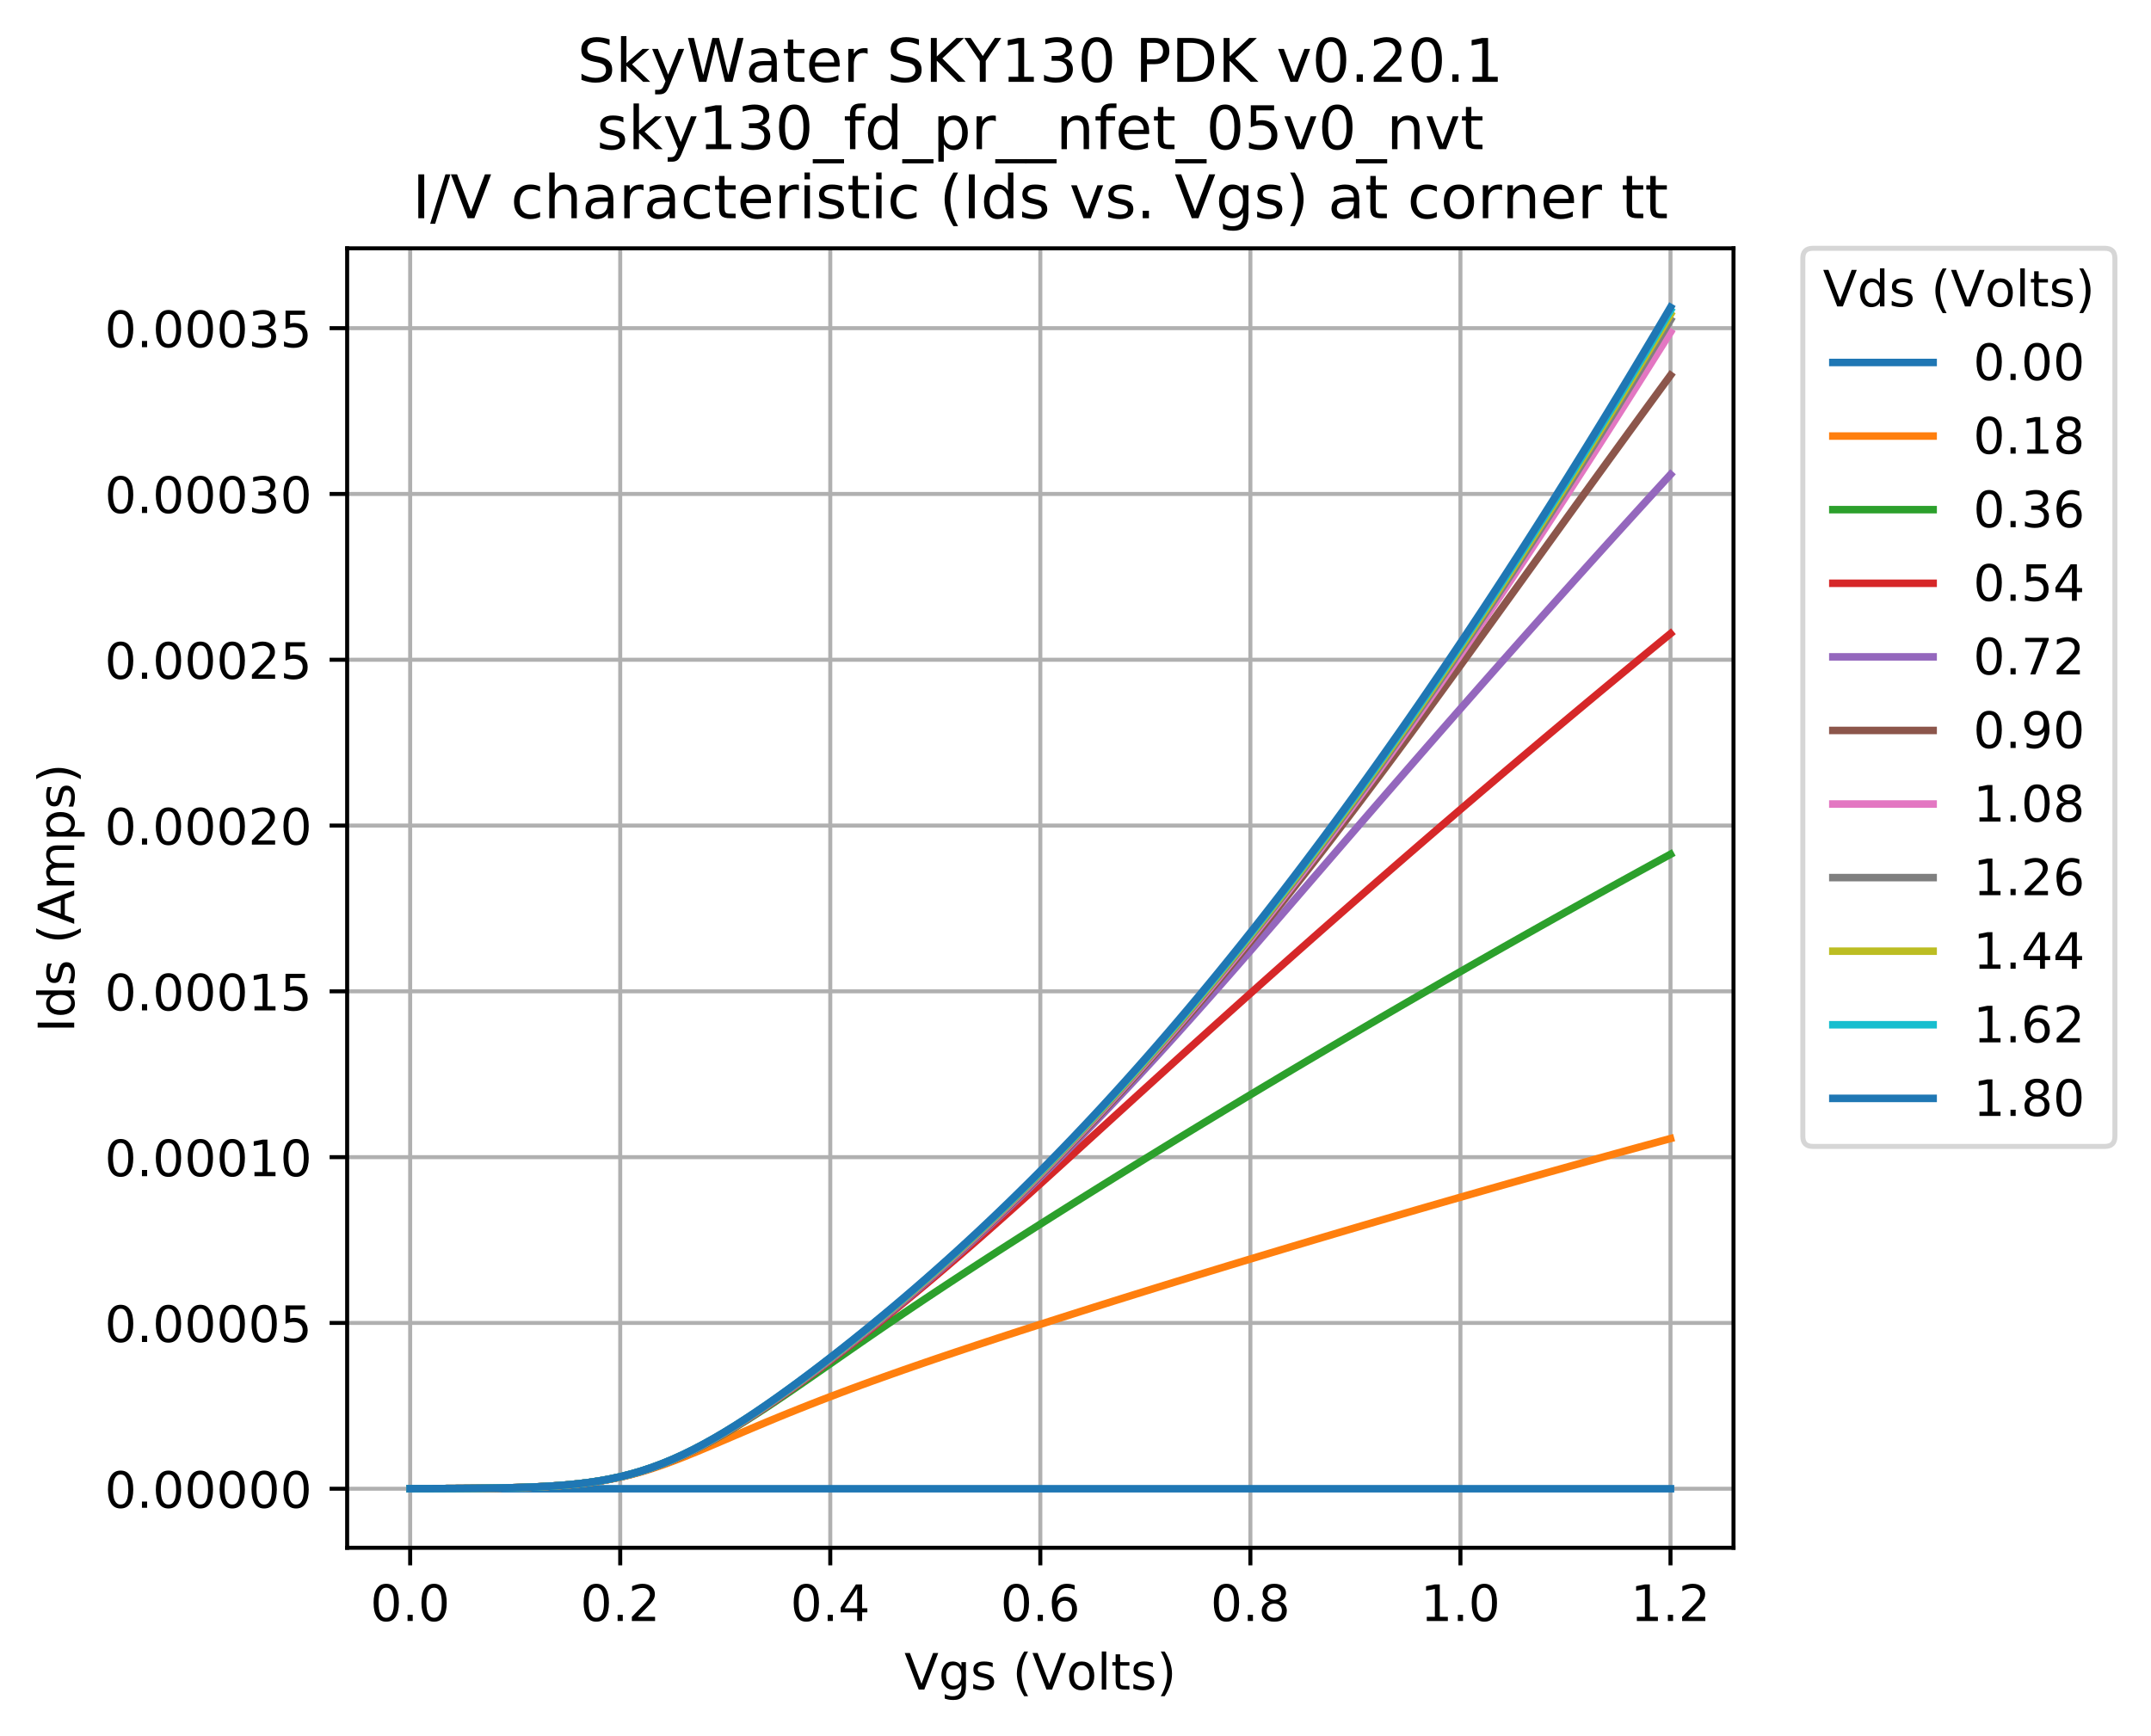 <?xml version="1.0" encoding="utf-8" standalone="no"?>
<!DOCTYPE svg PUBLIC "-//W3C//DTD SVG 1.1//EN"
  "http://www.w3.org/Graphics/SVG/1.1/DTD/svg11.dtd">
<!-- Created with matplotlib (https://matplotlib.org/) -->
<svg height="346.283pt" version="1.1" viewBox="0 0 428.971 346.283" width="428.971pt" xmlns="http://www.w3.org/2000/svg" xmlns:xlink="http://www.w3.org/1999/xlink">
 <defs>
  <style type="text/css">
*{stroke-linecap:butt;stroke-linejoin:round;}
  </style>
 </defs>
 <g id="figure_1">
  <g id="patch_1">
   <path d="M 0 346.283 
L 428.971 346.283 
L 428.971 0 
L 0 0 
z
" style="fill:#ffffff;"/>
  </g>
  <g id="axes_1">
   <g id="patch_2">
    <path d="M 69.231 308.727 
L 345.711 308.727 
L 345.711 49.527 
L 69.231 49.527 
z
" style="fill:#ffffff;"/>
   </g>
   <g id="matplotlib.axis_1">
    <g id="xtick_1">
     <g id="line2d_1">
      <path clip-path="url(#pfed51ece8c)" d="M 81.799 308.727 
L 81.799 49.527 
" style="fill:none;stroke:#b0b0b0;stroke-linecap:square;stroke-width:0.8;"/>
     </g>
     <g id="line2d_2">
      <defs>
       <path d="M 0 0 
L 0 3.5 
" id="m37c69b17bd" style="stroke:#000000;stroke-width:0.8;"/>
      </defs>
      <g>
       <use style="stroke:#000000;stroke-width:0.8;" x="81.799" xlink:href="#m37c69b17bd" y="308.727"/>
      </g>
     </g>
     <g id="text_1">
      <!-- 0.0 -->
      <defs>
       <path d="M 31.781 66.406 
Q 24.172 66.406 20.328 58.906 
Q 16.5 51.422 16.5 36.375 
Q 16.5 21.391 20.328 13.891 
Q 24.172 6.391 31.781 6.391 
Q 39.453 6.391 43.281 13.891 
Q 47.125 21.391 47.125 36.375 
Q 47.125 51.422 43.281 58.906 
Q 39.453 66.406 31.781 66.406 
z
M 31.781 74.219 
Q 44.047 74.219 50.516 64.516 
Q 56.984 54.828 56.984 36.375 
Q 56.984 17.969 50.516 8.266 
Q 44.047 -1.422 31.781 -1.422 
Q 19.531 -1.422 13.062 8.266 
Q 6.594 17.969 6.594 36.375 
Q 6.594 54.828 13.062 64.516 
Q 19.531 74.219 31.781 74.219 
z
" id="DejaVuSans-48"/>
       <path d="M 10.688 12.406 
L 21 12.406 
L 21 0 
L 10.688 0 
z
" id="DejaVuSans-46"/>
      </defs>
      <g transform="translate(73.847 323.325)scale(0.1 -0.1)">
       <use xlink:href="#DejaVuSans-48"/>
       <use x="63.623" xlink:href="#DejaVuSans-46"/>
       <use x="95.41" xlink:href="#DejaVuSans-48"/>
      </g>
     </g>
    </g>
    <g id="xtick_2">
     <g id="line2d_3">
      <path clip-path="url(#pfed51ece8c)" d="M 123.689 308.727 
L 123.689 49.527 
" style="fill:none;stroke:#b0b0b0;stroke-linecap:square;stroke-width:0.8;"/>
     </g>
     <g id="line2d_4">
      <g>
       <use style="stroke:#000000;stroke-width:0.8;" x="123.689" xlink:href="#m37c69b17bd" y="308.727"/>
      </g>
     </g>
     <g id="text_2">
      <!-- 0.2 -->
      <defs>
       <path d="M 19.188 8.297 
L 53.609 8.297 
L 53.609 0 
L 7.328 0 
L 7.328 8.297 
Q 12.938 14.109 22.625 23.891 
Q 32.328 33.688 34.812 36.531 
Q 39.547 41.844 41.422 45.531 
Q 43.312 49.219 43.312 52.781 
Q 43.312 58.594 39.234 62.25 
Q 35.156 65.922 28.609 65.922 
Q 23.969 65.922 18.812 64.312 
Q 13.672 62.703 7.812 59.422 
L 7.812 69.391 
Q 13.766 71.781 18.938 73 
Q 24.125 74.219 28.422 74.219 
Q 39.75 74.219 46.484 68.547 
Q 53.219 62.891 53.219 53.422 
Q 53.219 48.922 51.531 44.891 
Q 49.859 40.875 45.406 35.406 
Q 44.188 33.984 37.641 27.219 
Q 31.109 20.453 19.188 8.297 
z
" id="DejaVuSans-50"/>
      </defs>
      <g transform="translate(115.738 323.325)scale(0.1 -0.1)">
       <use xlink:href="#DejaVuSans-48"/>
       <use x="63.623" xlink:href="#DejaVuSans-46"/>
       <use x="95.41" xlink:href="#DejaVuSans-50"/>
      </g>
     </g>
    </g>
    <g id="xtick_3">
     <g id="line2d_5">
      <path clip-path="url(#pfed51ece8c)" d="M 165.58 308.727 
L 165.58 49.527 
" style="fill:none;stroke:#b0b0b0;stroke-linecap:square;stroke-width:0.8;"/>
     </g>
     <g id="line2d_6">
      <g>
       <use style="stroke:#000000;stroke-width:0.8;" x="165.58" xlink:href="#m37c69b17bd" y="308.727"/>
      </g>
     </g>
     <g id="text_3">
      <!-- 0.4 -->
      <defs>
       <path d="M 37.797 64.312 
L 12.891 25.391 
L 37.797 25.391 
z
M 35.203 72.906 
L 47.609 72.906 
L 47.609 25.391 
L 58.016 25.391 
L 58.016 17.188 
L 47.609 17.188 
L 47.609 0 
L 37.797 0 
L 37.797 17.188 
L 4.891 17.188 
L 4.891 26.703 
z
" id="DejaVuSans-52"/>
      </defs>
      <g transform="translate(157.629 323.325)scale(0.1 -0.1)">
       <use xlink:href="#DejaVuSans-48"/>
       <use x="63.623" xlink:href="#DejaVuSans-46"/>
       <use x="95.41" xlink:href="#DejaVuSans-52"/>
      </g>
     </g>
    </g>
    <g id="xtick_4">
     <g id="line2d_7">
      <path clip-path="url(#pfed51ece8c)" d="M 207.471 308.727 
L 207.471 49.527 
" style="fill:none;stroke:#b0b0b0;stroke-linecap:square;stroke-width:0.8;"/>
     </g>
     <g id="line2d_8">
      <g>
       <use style="stroke:#000000;stroke-width:0.8;" x="207.471" xlink:href="#m37c69b17bd" y="308.727"/>
      </g>
     </g>
     <g id="text_4">
      <!-- 0.6 -->
      <defs>
       <path d="M 33.016 40.375 
Q 26.375 40.375 22.484 35.828 
Q 18.609 31.297 18.609 23.391 
Q 18.609 15.531 22.484 10.953 
Q 26.375 6.391 33.016 6.391 
Q 39.656 6.391 43.531 10.953 
Q 47.406 15.531 47.406 23.391 
Q 47.406 31.297 43.531 35.828 
Q 39.656 40.375 33.016 40.375 
z
M 52.594 71.297 
L 52.594 62.312 
Q 48.875 64.062 45.094 64.984 
Q 41.312 65.922 37.594 65.922 
Q 27.828 65.922 22.672 59.328 
Q 17.531 52.734 16.797 39.406 
Q 19.672 43.656 24.016 45.922 
Q 28.375 48.188 33.594 48.188 
Q 44.578 48.188 50.953 41.516 
Q 57.328 34.859 57.328 23.391 
Q 57.328 12.156 50.688 5.359 
Q 44.047 -1.422 33.016 -1.422 
Q 20.359 -1.422 13.672 8.266 
Q 6.984 17.969 6.984 36.375 
Q 6.984 53.656 15.188 63.938 
Q 23.391 74.219 37.203 74.219 
Q 40.922 74.219 44.703 73.484 
Q 48.484 72.75 52.594 71.297 
z
" id="DejaVuSans-54"/>
      </defs>
      <g transform="translate(199.52 323.325)scale(0.1 -0.1)">
       <use xlink:href="#DejaVuSans-48"/>
       <use x="63.623" xlink:href="#DejaVuSans-46"/>
       <use x="95.41" xlink:href="#DejaVuSans-54"/>
      </g>
     </g>
    </g>
    <g id="xtick_5">
     <g id="line2d_9">
      <path clip-path="url(#pfed51ece8c)" d="M 249.362 308.727 
L 249.362 49.527 
" style="fill:none;stroke:#b0b0b0;stroke-linecap:square;stroke-width:0.8;"/>
     </g>
     <g id="line2d_10">
      <g>
       <use style="stroke:#000000;stroke-width:0.8;" x="249.362" xlink:href="#m37c69b17bd" y="308.727"/>
      </g>
     </g>
     <g id="text_5">
      <!-- 0.8 -->
      <defs>
       <path d="M 31.781 34.625 
Q 24.75 34.625 20.719 30.859 
Q 16.703 27.094 16.703 20.516 
Q 16.703 13.922 20.719 10.156 
Q 24.75 6.391 31.781 6.391 
Q 38.812 6.391 42.859 10.172 
Q 46.922 13.969 46.922 20.516 
Q 46.922 27.094 42.891 30.859 
Q 38.875 34.625 31.781 34.625 
z
M 21.922 38.812 
Q 15.578 40.375 12.031 44.719 
Q 8.5 49.078 8.5 55.328 
Q 8.5 64.062 14.719 69.141 
Q 20.953 74.219 31.781 74.219 
Q 42.672 74.219 48.875 69.141 
Q 55.078 64.062 55.078 55.328 
Q 55.078 49.078 51.531 44.719 
Q 48 40.375 41.703 38.812 
Q 48.828 37.156 52.797 32.312 
Q 56.781 27.484 56.781 20.516 
Q 56.781 9.906 50.312 4.234 
Q 43.844 -1.422 31.781 -1.422 
Q 19.734 -1.422 13.25 4.234 
Q 6.781 9.906 6.781 20.516 
Q 6.781 27.484 10.781 32.312 
Q 14.797 37.156 21.922 38.812 
z
M 18.312 54.391 
Q 18.312 48.734 21.844 45.562 
Q 25.391 42.391 31.781 42.391 
Q 38.141 42.391 41.719 45.562 
Q 45.312 48.734 45.312 54.391 
Q 45.312 60.062 41.719 63.234 
Q 38.141 66.406 31.781 66.406 
Q 25.391 66.406 21.844 63.234 
Q 18.312 60.062 18.312 54.391 
z
" id="DejaVuSans-56"/>
      </defs>
      <g transform="translate(241.411 323.325)scale(0.1 -0.1)">
       <use xlink:href="#DejaVuSans-48"/>
       <use x="63.623" xlink:href="#DejaVuSans-46"/>
       <use x="95.41" xlink:href="#DejaVuSans-56"/>
      </g>
     </g>
    </g>
    <g id="xtick_6">
     <g id="line2d_11">
      <path clip-path="url(#pfed51ece8c)" d="M 291.253 308.727 
L 291.253 49.527 
" style="fill:none;stroke:#b0b0b0;stroke-linecap:square;stroke-width:0.8;"/>
     </g>
     <g id="line2d_12">
      <g>
       <use style="stroke:#000000;stroke-width:0.8;" x="291.253" xlink:href="#m37c69b17bd" y="308.727"/>
      </g>
     </g>
     <g id="text_6">
      <!-- 1.0 -->
      <defs>
       <path d="M 12.406 8.297 
L 28.516 8.297 
L 28.516 63.922 
L 10.984 60.406 
L 10.984 69.391 
L 28.422 72.906 
L 38.281 72.906 
L 38.281 8.297 
L 54.391 8.297 
L 54.391 0 
L 12.406 0 
z
" id="DejaVuSans-49"/>
      </defs>
      <g transform="translate(283.302 323.325)scale(0.1 -0.1)">
       <use xlink:href="#DejaVuSans-49"/>
       <use x="63.623" xlink:href="#DejaVuSans-46"/>
       <use x="95.41" xlink:href="#DejaVuSans-48"/>
      </g>
     </g>
    </g>
    <g id="xtick_7">
     <g id="line2d_13">
      <path clip-path="url(#pfed51ece8c)" d="M 333.144 308.727 
L 333.144 49.527 
" style="fill:none;stroke:#b0b0b0;stroke-linecap:square;stroke-width:0.8;"/>
     </g>
     <g id="line2d_14">
      <g>
       <use style="stroke:#000000;stroke-width:0.8;" x="333.144" xlink:href="#m37c69b17bd" y="308.727"/>
      </g>
     </g>
     <g id="text_7">
      <!-- 1.2 -->
      <g transform="translate(325.192 323.325)scale(0.1 -0.1)">
       <use xlink:href="#DejaVuSans-49"/>
       <use x="63.623" xlink:href="#DejaVuSans-46"/>
       <use x="95.41" xlink:href="#DejaVuSans-50"/>
      </g>
     </g>
    </g>
    <g id="text_8">
     <!-- Vgs (Volts) -->
     <defs>
      <path d="M 28.609 0 
L 0.781 72.906 
L 11.078 72.906 
L 34.188 11.531 
L 57.328 72.906 
L 67.578 72.906 
L 39.797 0 
z
" id="DejaVuSans-86"/>
      <path d="M 45.406 27.984 
Q 45.406 37.75 41.375 43.109 
Q 37.359 48.484 30.078 48.484 
Q 22.859 48.484 18.828 43.109 
Q 14.797 37.75 14.797 27.984 
Q 14.797 18.266 18.828 12.891 
Q 22.859 7.516 30.078 7.516 
Q 37.359 7.516 41.375 12.891 
Q 45.406 18.266 45.406 27.984 
z
M 54.391 6.781 
Q 54.391 -7.172 48.188 -13.984 
Q 42 -20.797 29.203 -20.797 
Q 24.469 -20.797 20.266 -20.094 
Q 16.062 -19.391 12.109 -17.922 
L 12.109 -9.188 
Q 16.062 -11.328 19.922 -12.344 
Q 23.781 -13.375 27.781 -13.375 
Q 36.625 -13.375 41.016 -8.766 
Q 45.406 -4.156 45.406 5.172 
L 45.406 9.625 
Q 42.625 4.781 38.281 2.391 
Q 33.938 0 27.875 0 
Q 17.828 0 11.672 7.656 
Q 5.516 15.328 5.516 27.984 
Q 5.516 40.672 11.672 48.328 
Q 17.828 56 27.875 56 
Q 33.938 56 38.281 53.609 
Q 42.625 51.219 45.406 46.391 
L 45.406 54.688 
L 54.391 54.688 
z
" id="DejaVuSans-103"/>
      <path d="M 44.281 53.078 
L 44.281 44.578 
Q 40.484 46.531 36.375 47.5 
Q 32.281 48.484 27.875 48.484 
Q 21.188 48.484 17.844 46.438 
Q 14.5 44.391 14.5 40.281 
Q 14.5 37.156 16.891 35.375 
Q 19.281 33.594 26.516 31.984 
L 29.594 31.297 
Q 39.156 29.25 43.188 25.516 
Q 47.219 21.781 47.219 15.094 
Q 47.219 7.469 41.188 3.016 
Q 35.156 -1.422 24.609 -1.422 
Q 20.219 -1.422 15.453 -0.562 
Q 10.688 0.297 5.422 2 
L 5.422 11.281 
Q 10.406 8.688 15.234 7.391 
Q 20.062 6.109 24.812 6.109 
Q 31.156 6.109 34.562 8.281 
Q 37.984 10.453 37.984 14.406 
Q 37.984 18.062 35.516 20.016 
Q 33.062 21.969 24.703 23.781 
L 21.578 24.516 
Q 13.234 26.266 9.516 29.906 
Q 5.812 33.547 5.812 39.891 
Q 5.812 47.609 11.281 51.797 
Q 16.75 56 26.812 56 
Q 31.781 56 36.172 55.266 
Q 40.578 54.547 44.281 53.078 
z
" id="DejaVuSans-115"/>
      <path id="DejaVuSans-32"/>
      <path d="M 31 75.875 
Q 24.469 64.656 21.281 53.656 
Q 18.109 42.672 18.109 31.391 
Q 18.109 20.125 21.312 9.062 
Q 24.516 -2 31 -13.188 
L 23.188 -13.188 
Q 15.875 -1.703 12.234 9.375 
Q 8.594 20.453 8.594 31.391 
Q 8.594 42.281 12.203 53.312 
Q 15.828 64.359 23.188 75.875 
z
" id="DejaVuSans-40"/>
      <path d="M 30.609 48.391 
Q 23.391 48.391 19.188 42.75 
Q 14.984 37.109 14.984 27.297 
Q 14.984 17.484 19.156 11.844 
Q 23.344 6.203 30.609 6.203 
Q 37.797 6.203 41.984 11.859 
Q 46.188 17.531 46.188 27.297 
Q 46.188 37.016 41.984 42.703 
Q 37.797 48.391 30.609 48.391 
z
M 30.609 56 
Q 42.328 56 49.016 48.375 
Q 55.719 40.766 55.719 27.297 
Q 55.719 13.875 49.016 6.219 
Q 42.328 -1.422 30.609 -1.422 
Q 18.844 -1.422 12.172 6.219 
Q 5.516 13.875 5.516 27.297 
Q 5.516 40.766 12.172 48.375 
Q 18.844 56 30.609 56 
z
" id="DejaVuSans-111"/>
      <path d="M 9.422 75.984 
L 18.406 75.984 
L 18.406 0 
L 9.422 0 
z
" id="DejaVuSans-108"/>
      <path d="M 18.312 70.219 
L 18.312 54.688 
L 36.812 54.688 
L 36.812 47.703 
L 18.312 47.703 
L 18.312 18.016 
Q 18.312 11.328 20.141 9.422 
Q 21.969 7.516 27.594 7.516 
L 36.812 7.516 
L 36.812 0 
L 27.594 0 
Q 17.188 0 13.234 3.875 
Q 9.281 7.766 9.281 18.016 
L 9.281 47.703 
L 2.688 47.703 
L 2.688 54.688 
L 9.281 54.688 
L 9.281 70.219 
z
" id="DejaVuSans-116"/>
      <path d="M 8.016 75.875 
L 15.828 75.875 
Q 23.141 64.359 26.781 53.312 
Q 30.422 42.281 30.422 31.391 
Q 30.422 20.453 26.781 9.375 
Q 23.141 -1.703 15.828 -13.188 
L 8.016 -13.188 
Q 14.5 -2 17.703 9.062 
Q 20.906 20.125 20.906 31.391 
Q 20.906 42.672 17.703 53.656 
Q 14.5 64.656 8.016 75.875 
z
" id="DejaVuSans-41"/>
     </defs>
     <g transform="translate(180.353 337.003)scale(0.1 -0.1)">
      <use xlink:href="#DejaVuSans-86"/>
      <use x="68.408" xlink:href="#DejaVuSans-103"/>
      <use x="131.885" xlink:href="#DejaVuSans-115"/>
      <use x="183.984" xlink:href="#DejaVuSans-32"/>
      <use x="215.771" xlink:href="#DejaVuSans-40"/>
      <use x="254.785" xlink:href="#DejaVuSans-86"/>
      <use x="323.084" xlink:href="#DejaVuSans-111"/>
      <use x="384.266" xlink:href="#DejaVuSans-108"/>
      <use x="412.049" xlink:href="#DejaVuSans-116"/>
      <use x="451.258" xlink:href="#DejaVuSans-115"/>
      <use x="503.357" xlink:href="#DejaVuSans-41"/>
     </g>
    </g>
   </g>
   <g id="matplotlib.axis_2">
    <g id="ytick_1">
     <g id="line2d_15">
      <path clip-path="url(#pfed51ece8c)" d="M 69.231 296.945 
L 345.711 296.945 
" style="fill:none;stroke:#b0b0b0;stroke-linecap:square;stroke-width:0.8;"/>
     </g>
     <g id="line2d_16">
      <defs>
       <path d="M 0 0 
L -3.5 0 
" id="me699dc9686" style="stroke:#000000;stroke-width:0.8;"/>
      </defs>
      <g>
       <use style="stroke:#000000;stroke-width:0.8;" x="69.231" xlink:href="#me699dc9686" y="296.945"/>
      </g>
     </g>
     <g id="text_9">
      <!-- 0.00000 -->
      <g transform="translate(20.878 300.744)scale(0.1 -0.1)">
       <use xlink:href="#DejaVuSans-48"/>
       <use x="63.623" xlink:href="#DejaVuSans-46"/>
       <use x="95.41" xlink:href="#DejaVuSans-48"/>
       <use x="159.033" xlink:href="#DejaVuSans-48"/>
       <use x="222.656" xlink:href="#DejaVuSans-48"/>
       <use x="286.279" xlink:href="#DejaVuSans-48"/>
       <use x="349.902" xlink:href="#DejaVuSans-48"/>
      </g>
     </g>
    </g>
    <g id="ytick_2">
     <g id="line2d_17">
      <path clip-path="url(#pfed51ece8c)" d="M 69.231 263.874 
L 345.711 263.874 
" style="fill:none;stroke:#b0b0b0;stroke-linecap:square;stroke-width:0.8;"/>
     </g>
     <g id="line2d_18">
      <g>
       <use style="stroke:#000000;stroke-width:0.8;" x="69.231" xlink:href="#me699dc9686" y="263.874"/>
      </g>
     </g>
     <g id="text_10">
      <!-- 0.00005 -->
      <defs>
       <path d="M 10.797 72.906 
L 49.516 72.906 
L 49.516 64.594 
L 19.828 64.594 
L 19.828 46.734 
Q 21.969 47.469 24.109 47.828 
Q 26.266 48.188 28.422 48.188 
Q 40.625 48.188 47.75 41.5 
Q 54.891 34.812 54.891 23.391 
Q 54.891 11.625 47.562 5.094 
Q 40.234 -1.422 26.906 -1.422 
Q 22.312 -1.422 17.547 -0.641 
Q 12.797 0.141 7.719 1.703 
L 7.719 11.625 
Q 12.109 9.234 16.797 8.062 
Q 21.484 6.891 26.703 6.891 
Q 35.156 6.891 40.078 11.328 
Q 45.016 15.766 45.016 23.391 
Q 45.016 31 40.078 35.438 
Q 35.156 39.891 26.703 39.891 
Q 22.75 39.891 18.812 39.016 
Q 14.891 38.141 10.797 36.281 
z
" id="DejaVuSans-53"/>
      </defs>
      <g transform="translate(20.878 267.674)scale(0.1 -0.1)">
       <use xlink:href="#DejaVuSans-48"/>
       <use x="63.623" xlink:href="#DejaVuSans-46"/>
       <use x="95.41" xlink:href="#DejaVuSans-48"/>
       <use x="159.033" xlink:href="#DejaVuSans-48"/>
       <use x="222.656" xlink:href="#DejaVuSans-48"/>
       <use x="286.279" xlink:href="#DejaVuSans-48"/>
       <use x="349.902" xlink:href="#DejaVuSans-53"/>
      </g>
     </g>
    </g>
    <g id="ytick_3">
     <g id="line2d_19">
      <path clip-path="url(#pfed51ece8c)" d="M 69.231 230.804 
L 345.711 230.804 
" style="fill:none;stroke:#b0b0b0;stroke-linecap:square;stroke-width:0.8;"/>
     </g>
     <g id="line2d_20">
      <g>
       <use style="stroke:#000000;stroke-width:0.8;" x="69.231" xlink:href="#me699dc9686" y="230.804"/>
      </g>
     </g>
     <g id="text_11">
      <!-- 0.00010 -->
      <g transform="translate(20.878 234.603)scale(0.1 -0.1)">
       <use xlink:href="#DejaVuSans-48"/>
       <use x="63.623" xlink:href="#DejaVuSans-46"/>
       <use x="95.41" xlink:href="#DejaVuSans-48"/>
       <use x="159.033" xlink:href="#DejaVuSans-48"/>
       <use x="222.656" xlink:href="#DejaVuSans-48"/>
       <use x="286.279" xlink:href="#DejaVuSans-49"/>
       <use x="349.902" xlink:href="#DejaVuSans-48"/>
      </g>
     </g>
    </g>
    <g id="ytick_4">
     <g id="line2d_21">
      <path clip-path="url(#pfed51ece8c)" d="M 69.231 197.733 
L 345.711 197.733 
" style="fill:none;stroke:#b0b0b0;stroke-linecap:square;stroke-width:0.8;"/>
     </g>
     <g id="line2d_22">
      <g>
       <use style="stroke:#000000;stroke-width:0.8;" x="69.231" xlink:href="#me699dc9686" y="197.733"/>
      </g>
     </g>
     <g id="text_12">
      <!-- 0.00015 -->
      <g transform="translate(20.878 201.532)scale(0.1 -0.1)">
       <use xlink:href="#DejaVuSans-48"/>
       <use x="63.623" xlink:href="#DejaVuSans-46"/>
       <use x="95.41" xlink:href="#DejaVuSans-48"/>
       <use x="159.033" xlink:href="#DejaVuSans-48"/>
       <use x="222.656" xlink:href="#DejaVuSans-48"/>
       <use x="286.279" xlink:href="#DejaVuSans-49"/>
       <use x="349.902" xlink:href="#DejaVuSans-53"/>
      </g>
     </g>
    </g>
    <g id="ytick_5">
     <g id="line2d_23">
      <path clip-path="url(#pfed51ece8c)" d="M 69.231 164.663 
L 345.711 164.663 
" style="fill:none;stroke:#b0b0b0;stroke-linecap:square;stroke-width:0.8;"/>
     </g>
     <g id="line2d_24">
      <g>
       <use style="stroke:#000000;stroke-width:0.8;" x="69.231" xlink:href="#me699dc9686" y="164.663"/>
      </g>
     </g>
     <g id="text_13">
      <!-- 0.00020 -->
      <g transform="translate(20.878 168.462)scale(0.1 -0.1)">
       <use xlink:href="#DejaVuSans-48"/>
       <use x="63.623" xlink:href="#DejaVuSans-46"/>
       <use x="95.41" xlink:href="#DejaVuSans-48"/>
       <use x="159.033" xlink:href="#DejaVuSans-48"/>
       <use x="222.656" xlink:href="#DejaVuSans-48"/>
       <use x="286.279" xlink:href="#DejaVuSans-50"/>
       <use x="349.902" xlink:href="#DejaVuSans-48"/>
      </g>
     </g>
    </g>
    <g id="ytick_6">
     <g id="line2d_25">
      <path clip-path="url(#pfed51ece8c)" d="M 69.231 131.592 
L 345.711 131.592 
" style="fill:none;stroke:#b0b0b0;stroke-linecap:square;stroke-width:0.8;"/>
     </g>
     <g id="line2d_26">
      <g>
       <use style="stroke:#000000;stroke-width:0.8;" x="69.231" xlink:href="#me699dc9686" y="131.592"/>
      </g>
     </g>
     <g id="text_14">
      <!-- 0.00025 -->
      <g transform="translate(20.878 135.391)scale(0.1 -0.1)">
       <use xlink:href="#DejaVuSans-48"/>
       <use x="63.623" xlink:href="#DejaVuSans-46"/>
       <use x="95.41" xlink:href="#DejaVuSans-48"/>
       <use x="159.033" xlink:href="#DejaVuSans-48"/>
       <use x="222.656" xlink:href="#DejaVuSans-48"/>
       <use x="286.279" xlink:href="#DejaVuSans-50"/>
       <use x="349.902" xlink:href="#DejaVuSans-53"/>
      </g>
     </g>
    </g>
    <g id="ytick_7">
     <g id="line2d_27">
      <path clip-path="url(#pfed51ece8c)" d="M 69.231 98.522 
L 345.711 98.522 
" style="fill:none;stroke:#b0b0b0;stroke-linecap:square;stroke-width:0.8;"/>
     </g>
     <g id="line2d_28">
      <g>
       <use style="stroke:#000000;stroke-width:0.8;" x="69.231" xlink:href="#me699dc9686" y="98.522"/>
      </g>
     </g>
     <g id="text_15">
      <!-- 0.00030 -->
      <defs>
       <path d="M 40.578 39.312 
Q 47.656 37.797 51.625 33 
Q 55.609 28.219 55.609 21.188 
Q 55.609 10.406 48.188 4.484 
Q 40.766 -1.422 27.094 -1.422 
Q 22.516 -1.422 17.656 -0.516 
Q 12.797 0.391 7.625 2.203 
L 7.625 11.719 
Q 11.719 9.328 16.594 8.109 
Q 21.484 6.891 26.812 6.891 
Q 36.078 6.891 40.938 10.547 
Q 45.797 14.203 45.797 21.188 
Q 45.797 27.641 41.281 31.266 
Q 36.766 34.906 28.719 34.906 
L 20.219 34.906 
L 20.219 43.016 
L 29.109 43.016 
Q 36.375 43.016 40.234 45.922 
Q 44.094 48.828 44.094 54.297 
Q 44.094 59.906 40.109 62.906 
Q 36.141 65.922 28.719 65.922 
Q 24.656 65.922 20.016 65.031 
Q 15.375 64.156 9.812 62.312 
L 9.812 71.094 
Q 15.438 72.656 20.344 73.438 
Q 25.25 74.219 29.594 74.219 
Q 40.828 74.219 47.359 69.109 
Q 53.906 64.016 53.906 55.328 
Q 53.906 49.266 50.438 45.094 
Q 46.969 40.922 40.578 39.312 
z
" id="DejaVuSans-51"/>
      </defs>
      <g transform="translate(20.878 102.321)scale(0.1 -0.1)">
       <use xlink:href="#DejaVuSans-48"/>
       <use x="63.623" xlink:href="#DejaVuSans-46"/>
       <use x="95.41" xlink:href="#DejaVuSans-48"/>
       <use x="159.033" xlink:href="#DejaVuSans-48"/>
       <use x="222.656" xlink:href="#DejaVuSans-48"/>
       <use x="286.279" xlink:href="#DejaVuSans-51"/>
       <use x="349.902" xlink:href="#DejaVuSans-48"/>
      </g>
     </g>
    </g>
    <g id="ytick_8">
     <g id="line2d_29">
      <path clip-path="url(#pfed51ece8c)" d="M 69.231 65.451 
L 345.711 65.451 
" style="fill:none;stroke:#b0b0b0;stroke-linecap:square;stroke-width:0.8;"/>
     </g>
     <g id="line2d_30">
      <g>
       <use style="stroke:#000000;stroke-width:0.8;" x="69.231" xlink:href="#me699dc9686" y="65.451"/>
      </g>
     </g>
     <g id="text_16">
      <!-- 0.00035 -->
      <g transform="translate(20.878 69.25)scale(0.1 -0.1)">
       <use xlink:href="#DejaVuSans-48"/>
       <use x="63.623" xlink:href="#DejaVuSans-46"/>
       <use x="95.41" xlink:href="#DejaVuSans-48"/>
       <use x="159.033" xlink:href="#DejaVuSans-48"/>
       <use x="222.656" xlink:href="#DejaVuSans-48"/>
       <use x="286.279" xlink:href="#DejaVuSans-51"/>
       <use x="349.902" xlink:href="#DejaVuSans-53"/>
      </g>
     </g>
    </g>
    <g id="text_17">
     <!-- Ids (Amps) -->
     <defs>
      <path d="M 9.812 72.906 
L 19.672 72.906 
L 19.672 0 
L 9.812 0 
z
" id="DejaVuSans-73"/>
      <path d="M 45.406 46.391 
L 45.406 75.984 
L 54.391 75.984 
L 54.391 0 
L 45.406 0 
L 45.406 8.203 
Q 42.578 3.328 38.25 0.953 
Q 33.938 -1.422 27.875 -1.422 
Q 17.969 -1.422 11.734 6.484 
Q 5.516 14.406 5.516 27.297 
Q 5.516 40.188 11.734 48.094 
Q 17.969 56 27.875 56 
Q 33.938 56 38.25 53.625 
Q 42.578 51.266 45.406 46.391 
z
M 14.797 27.297 
Q 14.797 17.391 18.875 11.75 
Q 22.953 6.109 30.078 6.109 
Q 37.203 6.109 41.297 11.75 
Q 45.406 17.391 45.406 27.297 
Q 45.406 37.203 41.297 42.844 
Q 37.203 48.484 30.078 48.484 
Q 22.953 48.484 18.875 42.844 
Q 14.797 37.203 14.797 27.297 
z
" id="DejaVuSans-100"/>
      <path d="M 34.188 63.188 
L 20.797 26.906 
L 47.609 26.906 
z
M 28.609 72.906 
L 39.797 72.906 
L 67.578 0 
L 57.328 0 
L 50.688 18.703 
L 17.828 18.703 
L 11.188 0 
L 0.781 0 
z
" id="DejaVuSans-65"/>
      <path d="M 52 44.188 
Q 55.375 50.25 60.062 53.125 
Q 64.75 56 71.094 56 
Q 79.641 56 84.281 50.016 
Q 88.922 44.047 88.922 33.016 
L 88.922 0 
L 79.891 0 
L 79.891 32.719 
Q 79.891 40.578 77.094 44.375 
Q 74.312 48.188 68.609 48.188 
Q 61.625 48.188 57.562 43.547 
Q 53.516 38.922 53.516 30.906 
L 53.516 0 
L 44.484 0 
L 44.484 32.719 
Q 44.484 40.625 41.703 44.406 
Q 38.922 48.188 33.109 48.188 
Q 26.219 48.188 22.156 43.531 
Q 18.109 38.875 18.109 30.906 
L 18.109 0 
L 9.078 0 
L 9.078 54.688 
L 18.109 54.688 
L 18.109 46.188 
Q 21.188 51.219 25.484 53.609 
Q 29.781 56 35.688 56 
Q 41.656 56 45.828 52.969 
Q 50 49.953 52 44.188 
z
" id="DejaVuSans-109"/>
      <path d="M 18.109 8.203 
L 18.109 -20.797 
L 9.078 -20.797 
L 9.078 54.688 
L 18.109 54.688 
L 18.109 46.391 
Q 20.953 51.266 25.266 53.625 
Q 29.594 56 35.594 56 
Q 45.562 56 51.781 48.094 
Q 58.016 40.188 58.016 27.297 
Q 58.016 14.406 51.781 6.484 
Q 45.562 -1.422 35.594 -1.422 
Q 29.594 -1.422 25.266 0.953 
Q 20.953 3.328 18.109 8.203 
z
M 48.688 27.297 
Q 48.688 37.203 44.609 42.844 
Q 40.531 48.484 33.406 48.484 
Q 26.266 48.484 22.188 42.844 
Q 18.109 37.203 18.109 27.297 
Q 18.109 17.391 22.188 11.75 
Q 26.266 6.109 33.406 6.109 
Q 40.531 6.109 44.609 11.75 
Q 48.688 17.391 48.688 27.297 
z
" id="DejaVuSans-112"/>
     </defs>
     <g transform="translate(14.798 205.941)rotate(-90)scale(0.1 -0.1)">
      <use xlink:href="#DejaVuSans-73"/>
      <use x="29.492" xlink:href="#DejaVuSans-100"/>
      <use x="92.969" xlink:href="#DejaVuSans-115"/>
      <use x="145.068" xlink:href="#DejaVuSans-32"/>
      <use x="176.855" xlink:href="#DejaVuSans-40"/>
      <use x="215.869" xlink:href="#DejaVuSans-65"/>
      <use x="284.277" xlink:href="#DejaVuSans-109"/>
      <use x="381.689" xlink:href="#DejaVuSans-112"/>
      <use x="445.166" xlink:href="#DejaVuSans-115"/>
      <use x="497.266" xlink:href="#DejaVuSans-41"/>
     </g>
    </g>
   </g>
   <g id="line2d_31">
    <path clip-path="url(#pfed51ece8c)" d="M 81.799 296.945 
L 83.893 296.945 
L 85.988 296.945 
L 88.082 296.945 
L 90.177 296.945 
L 92.271 296.945 
L 94.366 296.945 
L 96.46 296.945 
L 98.555 296.945 
L 100.649 296.945 
L 102.744 296.945 
L 104.839 296.945 
L 106.933 296.945 
L 109.028 296.945 
L 111.122 296.945 
L 113.217 296.945 
L 115.311 296.945 
L 117.406 296.945 
L 119.5 296.945 
L 121.595 296.945 
L 123.689 296.945 
L 125.784 296.945 
L 127.879 296.945 
L 129.973 296.945 
L 132.068 296.945 
L 134.162 296.945 
L 136.257 296.945 
L 138.351 296.945 
L 140.446 296.945 
L 142.54 296.945 
L 144.635 296.945 
L 146.729 296.945 
L 148.824 296.945 
L 150.919 296.945 
L 153.013 296.945 
L 155.108 296.945 
L 157.202 296.945 
L 159.297 296.945 
L 161.391 296.945 
L 163.486 296.945 
L 165.58 296.945 
L 167.675 296.945 
L 169.769 296.945 
L 171.864 296.945 
L 173.959 296.945 
L 176.053 296.945 
L 178.148 296.945 
L 180.242 296.945 
L 182.337 296.945 
L 184.431 296.945 
L 186.526 296.945 
L 188.62 296.945 
L 190.715 296.945 
L 192.809 296.945 
L 194.904 296.945 
L 196.999 296.945 
L 199.093 296.945 
L 201.188 296.945 
L 203.282 296.945 
L 205.377 296.945 
L 207.471 296.945 
L 209.566 296.945 
L 211.66 296.945 
L 213.755 296.945 
L 215.849 296.945 
L 217.944 296.945 
L 220.039 296.945 
L 222.133 296.945 
L 224.228 296.945 
L 226.322 296.945 
L 228.417 296.945 
L 230.511 296.945 
L 232.606 296.945 
L 234.7 296.945 
L 236.795 296.945 
L 238.889 296.945 
L 240.984 296.945 
L 243.079 296.945 
L 245.173 296.945 
L 247.268 296.945 
L 249.362 296.945 
L 251.457 296.945 
L 253.551 296.945 
L 255.646 296.945 
L 257.74 296.945 
L 259.835 296.945 
L 261.929 296.945 
L 264.024 296.945 
L 266.119 296.945 
L 268.213 296.945 
L 270.308 296.945 
L 272.402 296.945 
L 274.497 296.945 
L 276.591 296.945 
L 278.686 296.945 
L 280.78 296.945 
L 282.875 296.945 
L 284.969 296.945 
L 287.064 296.945 
L 289.159 296.945 
L 291.253 296.945 
L 293.348 296.945 
L 295.442 296.945 
L 297.537 296.945 
L 299.631 296.945 
L 301.726 296.945 
L 303.82 296.945 
L 305.915 296.945 
L 308.009 296.945 
L 310.104 296.945 
L 312.199 296.945 
L 314.293 296.945 
L 316.388 296.945 
L 318.482 296.945 
L 320.577 296.945 
L 322.671 296.945 
L 324.766 296.945 
L 326.86 296.945 
L 328.955 296.945 
L 331.049 296.945 
L 333.144 296.945 
" style="fill:none;stroke:#1f77b4;stroke-linecap:square;stroke-width:1.5;"/>
   </g>
   <g id="line2d_32">
    <path clip-path="url(#pfed51ece8c)" d="M 81.799 296.93 
L 83.893 296.925 
L 85.988 296.919 
L 88.082 296.911 
L 90.177 296.9 
L 92.271 296.887 
L 94.366 296.869 
L 96.46 296.847 
L 98.555 296.818 
L 100.649 296.78 
L 102.744 296.732 
L 104.839 296.669 
L 106.933 296.589 
L 109.028 296.487 
L 111.122 296.358 
L 113.217 296.196 
L 115.311 295.994 
L 117.406 295.745 
L 119.5 295.442 
L 121.595 295.078 
L 123.689 294.648 
L 125.784 294.148 
L 127.879 293.576 
L 129.973 292.934 
L 132.068 292.226 
L 134.162 291.461 
L 136.257 290.65 
L 138.351 289.803 
L 140.446 288.931 
L 142.54 288.044 
L 144.635 287.149 
L 146.729 286.253 
L 148.824 285.36 
L 150.919 284.473 
L 153.013 283.596 
L 155.108 282.729 
L 157.202 281.874 
L 159.297 281.032 
L 161.391 280.202 
L 163.486 279.385 
L 165.58 278.579 
L 167.675 277.786 
L 169.769 277.003 
L 171.864 276.231 
L 173.959 275.469 
L 176.053 274.716 
L 178.148 273.971 
L 180.242 273.234 
L 182.337 272.505 
L 184.431 271.782 
L 186.526 271.065 
L 188.62 270.354 
L 190.715 269.649 
L 192.809 268.948 
L 194.904 268.251 
L 196.999 267.559 
L 199.093 266.871 
L 201.188 266.186 
L 203.282 265.505 
L 205.377 264.827 
L 207.471 264.152 
L 209.566 263.48 
L 211.66 262.81 
L 213.755 262.143 
L 215.849 261.479 
L 217.944 260.817 
L 220.039 260.157 
L 222.133 259.499 
L 224.228 258.843 
L 226.322 258.19 
L 228.417 257.538 
L 230.511 256.889 
L 232.606 256.241 
L 234.7 255.595 
L 236.795 254.952 
L 238.889 254.309 
L 240.984 253.669 
L 243.079 253.031 
L 245.173 252.394 
L 247.268 251.759 
L 249.362 251.125 
L 251.457 250.494 
L 253.551 249.864 
L 255.646 249.235 
L 257.74 248.609 
L 259.835 247.984 
L 261.929 247.36 
L 264.024 246.739 
L 266.119 246.119 
L 268.213 245.5 
L 270.308 244.883 
L 272.402 244.268 
L 274.497 243.654 
L 276.591 243.042 
L 278.686 242.432 
L 280.78 241.823 
L 282.875 241.215 
L 284.969 240.61 
L 287.064 240.006 
L 289.159 239.403 
L 291.253 238.802 
L 293.348 238.202 
L 295.442 237.604 
L 297.537 237.008 
L 299.631 236.413 
L 301.726 235.82 
L 303.82 235.228 
L 305.915 234.638 
L 308.009 234.049 
L 310.104 233.462 
L 312.199 232.876 
L 314.293 232.292 
L 316.388 231.709 
L 318.482 231.128 
L 320.577 230.548 
L 322.671 229.97 
L 324.766 229.393 
L 326.86 228.817 
L 328.955 228.244 
L 331.049 227.671 
L 333.144 227.1 
" style="fill:none;stroke:#ff7f0e;stroke-linecap:square;stroke-width:1.5;"/>
   </g>
   <g id="line2d_33">
    <path clip-path="url(#pfed51ece8c)" d="M 81.799 296.93 
L 83.893 296.925 
L 85.988 296.919 
L 88.082 296.91 
L 90.177 296.9 
L 92.271 296.886 
L 94.366 296.869 
L 96.46 296.846 
L 98.555 296.817 
L 100.649 296.779 
L 102.744 296.73 
L 104.839 296.667 
L 106.933 296.586 
L 109.028 296.483 
L 111.122 296.352 
L 113.217 296.188 
L 115.311 295.983 
L 117.406 295.73 
L 119.5 295.422 
L 121.595 295.05 
L 123.689 294.609 
L 125.784 294.093 
L 127.879 293.496 
L 129.973 292.817 
L 132.068 292.054 
L 134.162 291.208 
L 136.257 290.283 
L 138.351 289.281 
L 140.446 288.208 
L 142.54 287.069 
L 144.635 285.872 
L 146.729 284.623 
L 148.824 283.328 
L 150.919 281.993 
L 153.013 280.626 
L 155.108 279.23 
L 157.202 277.812 
L 159.297 276.378 
L 161.391 274.931 
L 163.486 273.476 
L 165.58 272.018 
L 167.675 270.56 
L 169.769 269.105 
L 171.864 267.654 
L 173.959 266.211 
L 176.053 264.775 
L 178.148 263.347 
L 180.242 261.928 
L 182.337 260.518 
L 184.431 259.117 
L 186.526 257.724 
L 188.62 256.339 
L 190.715 254.961 
L 192.809 253.591 
L 194.904 252.228 
L 196.999 250.871 
L 199.093 249.52 
L 201.188 248.175 
L 203.282 246.835 
L 205.377 245.5 
L 207.471 244.17 
L 209.566 242.845 
L 211.66 241.524 
L 213.755 240.207 
L 215.849 238.895 
L 217.944 237.586 
L 220.039 236.281 
L 222.133 234.98 
L 224.228 233.682 
L 226.322 232.387 
L 228.417 231.096 
L 230.511 229.809 
L 232.606 228.525 
L 234.7 227.243 
L 236.795 225.965 
L 238.889 224.691 
L 240.984 223.419 
L 243.079 222.15 
L 245.173 220.885 
L 247.268 219.622 
L 249.362 218.363 
L 251.457 217.107 
L 253.551 215.853 
L 255.646 214.603 
L 257.74 213.355 
L 259.835 212.111 
L 261.929 210.869 
L 264.024 209.631 
L 266.119 208.395 
L 268.213 207.163 
L 270.308 205.933 
L 272.402 204.706 
L 274.497 203.483 
L 276.591 202.262 
L 278.686 201.044 
L 280.78 199.829 
L 282.875 198.617 
L 284.969 197.408 
L 287.064 196.201 
L 289.159 194.998 
L 291.253 193.798 
L 293.348 192.6 
L 295.442 191.406 
L 297.537 190.214 
L 299.631 189.025 
L 301.726 187.839 
L 303.82 186.656 
L 305.915 185.476 
L 308.009 184.299 
L 310.104 183.124 
L 312.199 181.953 
L 314.293 180.784 
L 316.388 179.618 
L 318.482 178.455 
L 320.577 177.295 
L 322.671 176.138 
L 324.766 174.983 
L 326.86 173.831 
L 328.955 172.682 
L 331.049 171.536 
L 333.144 170.393 
" style="fill:none;stroke:#2ca02c;stroke-linecap:square;stroke-width:1.5;"/>
   </g>
   <g id="line2d_34">
    <path clip-path="url(#pfed51ece8c)" d="M 81.799 296.93 
L 83.893 296.925 
L 85.988 296.918 
L 88.082 296.91 
L 90.177 296.9 
L 92.271 296.886 
L 94.366 296.868 
L 96.46 296.845 
L 98.555 296.816 
L 100.649 296.778 
L 102.744 296.728 
L 104.839 296.665 
L 106.933 296.584 
L 109.028 296.481 
L 111.122 296.349 
L 113.217 296.184 
L 115.311 295.978 
L 117.406 295.724 
L 119.5 295.414 
L 121.595 295.04 
L 123.689 294.597 
L 125.784 294.077 
L 127.879 293.477 
L 129.973 292.793 
L 132.068 292.025 
L 134.162 291.173 
L 136.257 290.24 
L 138.351 289.229 
L 140.446 288.145 
L 142.54 286.994 
L 144.635 285.781 
L 146.729 284.513 
L 148.824 283.195 
L 150.919 281.833 
L 153.013 280.431 
L 155.108 278.993 
L 157.202 277.524 
L 159.297 276.025 
L 161.391 274.501 
L 163.486 272.952 
L 165.58 271.38 
L 167.675 269.787 
L 169.769 268.172 
L 171.864 266.538 
L 173.959 264.884 
L 176.053 263.211 
L 178.148 261.519 
L 180.242 259.808 
L 182.337 258.079 
L 184.431 256.332 
L 186.526 254.567 
L 188.62 252.785 
L 190.715 250.986 
L 192.809 249.172 
L 194.904 247.343 
L 196.999 245.499 
L 199.093 243.644 
L 201.188 241.776 
L 203.282 239.899 
L 205.377 238.013 
L 207.471 236.12 
L 209.566 234.221 
L 211.66 232.318 
L 213.755 230.411 
L 215.849 228.502 
L 217.944 226.592 
L 220.039 224.682 
L 222.133 222.772 
L 224.228 220.863 
L 226.322 218.955 
L 228.417 217.049 
L 230.511 215.146 
L 232.606 213.245 
L 234.7 211.347 
L 236.795 209.451 
L 238.889 207.559 
L 240.984 205.671 
L 243.079 203.785 
L 245.173 201.903 
L 247.268 200.025 
L 249.362 198.15 
L 251.457 196.279 
L 253.551 194.411 
L 255.646 192.548 
L 257.74 190.688 
L 259.835 188.832 
L 261.929 186.979 
L 264.024 185.131 
L 266.119 183.287 
L 268.213 181.446 
L 270.308 179.61 
L 272.402 177.777 
L 274.497 175.948 
L 276.591 174.124 
L 278.686 172.303 
L 280.78 170.486 
L 282.875 168.674 
L 284.969 166.865 
L 287.064 165.06 
L 289.159 163.26 
L 291.253 161.463 
L 293.348 159.671 
L 295.442 157.882 
L 297.537 156.098 
L 299.631 154.317 
L 301.726 152.541 
L 303.82 150.769 
L 305.915 149 
L 308.009 147.236 
L 310.104 145.476 
L 312.199 143.72 
L 314.293 141.968 
L 316.388 140.22 
L 318.482 138.476 
L 320.577 136.736 
L 322.671 135 
L 324.766 133.268 
L 326.86 131.54 
L 328.955 129.817 
L 331.049 128.097 
L 333.144 126.381 
" style="fill:none;stroke:#d62728;stroke-linecap:square;stroke-width:1.5;"/>
   </g>
   <g id="line2d_35">
    <path clip-path="url(#pfed51ece8c)" d="M 81.799 296.929 
L 83.893 296.925 
L 85.988 296.918 
L 88.082 296.91 
L 90.177 296.9 
L 92.271 296.886 
L 94.366 296.868 
L 96.46 296.845 
L 98.555 296.815 
L 100.649 296.777 
L 102.744 296.727 
L 104.839 296.664 
L 106.933 296.582 
L 109.028 296.479 
L 111.122 296.347 
L 113.217 296.181 
L 115.311 295.974 
L 117.406 295.719 
L 119.5 295.408 
L 121.595 295.033 
L 123.689 294.587 
L 125.784 294.066 
L 127.879 293.463 
L 129.973 292.777 
L 132.068 292.005 
L 134.162 291.15 
L 136.257 290.213 
L 138.351 289.197 
L 140.446 288.108 
L 142.54 286.952 
L 144.635 285.733 
L 146.729 284.459 
L 148.824 283.133 
L 150.919 281.763 
L 153.013 280.353 
L 155.108 278.906 
L 157.202 277.427 
L 159.297 275.918 
L 161.391 274.381 
L 163.486 272.82 
L 165.58 271.234 
L 167.675 269.625 
L 169.769 267.994 
L 171.864 266.342 
L 173.959 264.667 
L 176.053 262.971 
L 178.148 261.254 
L 180.242 259.514 
L 182.337 257.753 
L 184.431 255.969 
L 186.526 254.163 
L 188.62 252.334 
L 190.715 250.483 
L 192.809 248.607 
L 194.904 246.709 
L 196.999 244.787 
L 199.093 242.841 
L 201.188 240.871 
L 203.282 238.878 
L 205.377 236.86 
L 207.471 234.819 
L 209.566 232.754 
L 211.66 230.665 
L 213.755 228.554 
L 215.849 226.419 
L 217.944 224.261 
L 220.039 222.081 
L 222.133 219.88 
L 224.228 217.657 
L 226.322 215.414 
L 228.417 213.15 
L 230.511 210.868 
L 232.606 208.568 
L 234.7 206.25 
L 236.795 203.916 
L 238.889 201.568 
L 240.984 199.206 
L 243.079 196.831 
L 245.173 194.446 
L 247.268 192.05 
L 249.362 189.647 
L 251.457 187.236 
L 253.551 184.82 
L 255.646 182.4 
L 257.74 179.976 
L 259.835 177.55 
L 261.929 175.123 
L 264.024 172.696 
L 266.119 170.269 
L 268.213 167.843 
L 270.308 165.42 
L 272.402 162.998 
L 274.497 160.579 
L 276.591 158.164 
L 278.686 155.752 
L 280.78 153.343 
L 282.875 150.939 
L 284.969 148.538 
L 287.064 146.142 
L 289.159 143.75 
L 291.253 141.363 
L 293.348 138.981 
L 295.442 136.603 
L 297.537 134.23 
L 299.631 131.861 
L 301.726 129.498 
L 303.82 127.139 
L 305.915 124.786 
L 308.009 122.437 
L 310.104 120.094 
L 312.199 117.755 
L 314.293 115.422 
L 316.388 113.093 
L 318.482 110.77 
L 320.577 108.451 
L 322.671 106.138 
L 324.766 103.83 
L 326.86 101.527 
L 328.955 99.229 
L 331.049 96.936 
L 333.144 94.648 
" style="fill:none;stroke:#9467bd;stroke-linecap:square;stroke-width:1.5;"/>
   </g>
   <g id="line2d_36">
    <path clip-path="url(#pfed51ece8c)" d="M 81.799 296.929 
L 83.893 296.925 
L 85.988 296.918 
L 88.082 296.91 
L 90.177 296.899 
L 92.271 296.886 
L 94.366 296.868 
L 96.46 296.845 
L 98.555 296.815 
L 100.649 296.776 
L 102.744 296.727 
L 104.839 296.663 
L 106.933 296.581 
L 109.028 296.477 
L 111.122 296.345 
L 113.217 296.178 
L 115.311 295.971 
L 117.406 295.715 
L 119.5 295.402 
L 121.595 295.026 
L 123.689 294.579 
L 125.784 294.056 
L 127.879 293.451 
L 129.973 292.762 
L 132.068 291.989 
L 134.162 291.13 
L 136.257 290.19 
L 138.351 289.171 
L 140.446 288.078 
L 142.54 286.918 
L 144.635 285.695 
L 146.729 284.415 
L 148.824 283.085 
L 150.919 281.71 
L 153.013 280.294 
L 155.108 278.842 
L 157.202 277.357 
L 159.297 275.841 
L 161.391 274.299 
L 163.486 272.73 
L 165.58 271.138 
L 167.675 269.522 
L 169.769 267.883 
L 171.864 266.222 
L 173.959 264.539 
L 176.053 262.834 
L 178.148 261.108 
L 180.242 259.358 
L 182.337 257.587 
L 184.431 255.792 
L 186.526 253.975 
L 188.62 252.134 
L 190.715 250.269 
L 192.809 248.38 
L 194.904 246.467 
L 196.999 244.529 
L 199.093 242.566 
L 201.188 240.579 
L 203.282 238.566 
L 205.377 236.527 
L 207.471 234.463 
L 209.566 232.374 
L 211.66 230.259 
L 213.755 228.118 
L 215.849 225.951 
L 217.944 223.759 
L 220.039 221.541 
L 222.133 219.298 
L 224.228 217.029 
L 226.322 214.735 
L 228.417 212.415 
L 230.511 210.071 
L 232.606 207.701 
L 234.7 205.307 
L 236.795 202.888 
L 238.889 200.445 
L 240.984 197.977 
L 243.079 195.486 
L 245.173 192.972 
L 247.268 190.434 
L 249.362 187.874 
L 251.457 185.291 
L 253.551 182.686 
L 255.646 180.059 
L 257.74 177.411 
L 259.835 174.742 
L 261.929 172.054 
L 264.024 169.345 
L 266.119 166.618 
L 268.213 163.873 
L 270.308 161.11 
L 272.402 158.33 
L 274.497 155.534 
L 276.591 152.724 
L 278.686 149.899 
L 280.78 147.061 
L 282.875 144.211 
L 284.969 141.35 
L 287.064 138.48 
L 289.159 135.6 
L 291.253 132.714 
L 293.348 129.821 
L 295.442 126.922 
L 297.537 124.02 
L 299.631 121.115 
L 301.726 118.208 
L 303.82 115.3 
L 305.915 112.392 
L 308.009 109.484 
L 310.104 106.578 
L 312.199 103.675 
L 314.293 100.774 
L 316.388 97.877 
L 318.482 94.983 
L 320.577 92.094 
L 322.671 89.209 
L 324.766 86.328 
L 326.86 83.453 
L 328.955 80.583 
L 331.049 77.719 
L 333.144 74.86 
" style="fill:none;stroke:#8c564b;stroke-linecap:square;stroke-width:1.5;"/>
   </g>
   <g id="line2d_37">
    <path clip-path="url(#pfed51ece8c)" d="M 81.799 296.929 
L 83.893 296.924 
L 85.988 296.918 
L 88.082 296.91 
L 90.177 296.899 
L 92.271 296.885 
L 94.366 296.867 
L 96.46 296.844 
L 98.555 296.814 
L 100.649 296.776 
L 102.744 296.726 
L 104.839 296.662 
L 106.933 296.58 
L 109.028 296.475 
L 111.122 296.342 
L 113.217 296.176 
L 115.311 295.967 
L 117.406 295.71 
L 119.5 295.397 
L 121.595 295.02 
L 123.689 294.572 
L 125.784 294.047 
L 127.879 293.44 
L 129.973 292.749 
L 132.068 291.973 
L 134.162 291.112 
L 136.257 290.169 
L 138.351 289.147 
L 140.446 288.051 
L 142.54 286.887 
L 144.635 285.661 
L 146.729 284.377 
L 148.824 283.043 
L 150.919 281.664 
L 153.013 280.243 
L 155.108 278.786 
L 157.202 277.296 
L 159.297 275.776 
L 161.391 274.229 
L 163.486 272.655 
L 165.58 271.057 
L 167.675 269.436 
L 169.769 267.791 
L 171.864 266.125 
L 173.959 264.436 
L 176.053 262.725 
L 178.148 260.992 
L 180.242 259.236 
L 182.337 257.458 
L 184.431 255.657 
L 186.526 253.832 
L 188.62 251.984 
L 190.715 250.111 
L 192.809 248.215 
L 194.904 246.293 
L 196.999 244.347 
L 199.093 242.376 
L 201.188 240.379 
L 203.282 238.356 
L 205.377 236.308 
L 207.471 234.234 
L 209.566 232.134 
L 211.66 230.008 
L 213.755 227.855 
L 215.849 225.676 
L 217.944 223.471 
L 220.039 221.24 
L 222.133 218.983 
L 224.228 216.699 
L 226.322 214.389 
L 228.417 212.053 
L 230.511 209.691 
L 232.606 207.304 
L 234.7 204.89 
L 236.795 202.45 
L 238.889 199.986 
L 240.984 197.495 
L 243.079 194.979 
L 245.173 192.439 
L 247.268 189.873 
L 249.362 187.282 
L 251.457 184.667 
L 253.551 182.027 
L 255.646 179.363 
L 257.74 176.674 
L 259.835 173.962 
L 261.929 171.226 
L 264.024 168.467 
L 266.119 165.684 
L 268.213 162.878 
L 270.308 160.05 
L 272.402 157.198 
L 274.497 154.325 
L 276.591 151.429 
L 278.686 148.512 
L 280.78 145.572 
L 282.875 142.612 
L 284.969 139.631 
L 287.064 136.629 
L 289.159 133.606 
L 291.253 130.564 
L 293.348 127.502 
L 295.442 124.421 
L 297.537 121.321 
L 299.631 118.203 
L 301.726 115.066 
L 303.82 111.913 
L 305.915 108.742 
L 308.009 105.555 
L 310.104 102.352 
L 312.199 99.134 
L 314.293 95.901 
L 316.388 92.654 
L 318.482 89.395 
L 320.577 86.123 
L 322.671 82.839 
L 324.766 79.545 
L 326.86 76.241 
L 328.955 72.928 
L 331.049 69.607 
L 333.144 66.279 
" style="fill:none;stroke:#e377c2;stroke-linecap:square;stroke-width:1.5;"/>
   </g>
   <g id="line2d_38">
    <path clip-path="url(#pfed51ece8c)" d="M 81.799 296.929 
L 83.893 296.924 
L 85.988 296.918 
L 88.082 296.91 
L 90.177 296.899 
L 92.271 296.885 
L 94.366 296.867 
L 96.46 296.844 
L 98.555 296.814 
L 100.649 296.775 
L 102.744 296.725 
L 104.839 296.661 
L 106.933 296.578 
L 109.028 296.474 
L 111.122 296.34 
L 113.217 296.173 
L 115.311 295.964 
L 117.406 295.707 
L 119.5 295.392 
L 121.595 295.014 
L 123.689 294.564 
L 125.784 294.038 
L 127.879 293.43 
L 129.973 292.737 
L 132.068 291.959 
L 134.162 291.096 
L 136.257 290.15 
L 138.351 289.125 
L 140.446 288.026 
L 142.54 286.859 
L 144.635 285.629 
L 146.729 284.342 
L 148.824 283.004 
L 150.919 281.621 
L 153.013 280.197 
L 155.108 278.736 
L 157.202 277.241 
L 159.297 275.717 
L 161.391 274.165 
L 163.486 272.587 
L 165.58 270.984 
L 167.675 269.358 
L 169.769 267.709 
L 171.864 266.038 
L 173.959 264.344 
L 176.053 262.628 
L 178.148 260.89 
L 180.242 259.129 
L 182.337 257.345 
L 184.431 255.538 
L 186.526 253.708 
L 188.62 251.854 
L 190.715 249.975 
L 192.809 248.073 
L 194.904 246.145 
L 196.999 244.192 
L 199.093 242.214 
L 201.188 240.211 
L 203.282 238.182 
L 205.377 236.126 
L 207.471 234.045 
L 209.566 231.937 
L 211.66 229.804 
L 213.755 227.643 
L 215.849 225.456 
L 217.944 223.243 
L 220.039 221.003 
L 222.133 218.737 
L 224.228 216.444 
L 226.322 214.125 
L 228.417 211.78 
L 230.511 209.408 
L 232.606 207.01 
L 234.7 204.585 
L 236.795 202.135 
L 238.889 199.659 
L 240.984 197.156 
L 243.079 194.629 
L 245.173 192.075 
L 247.268 189.496 
L 249.362 186.892 
L 251.457 184.262 
L 253.551 181.608 
L 255.646 178.928 
L 257.74 176.224 
L 259.835 173.495 
L 261.929 170.742 
L 264.024 167.964 
L 266.119 165.163 
L 268.213 162.337 
L 270.308 159.487 
L 272.402 156.614 
L 274.497 153.718 
L 276.591 150.798 
L 278.686 147.855 
L 280.78 144.889 
L 282.875 141.9 
L 284.969 138.888 
L 287.064 135.854 
L 289.159 132.798 
L 291.253 129.72 
L 293.348 126.62 
L 295.442 123.498 
L 297.537 120.355 
L 299.631 117.191 
L 301.726 114.005 
L 303.82 110.798 
L 305.915 107.571 
L 308.009 104.323 
L 310.104 101.055 
L 312.199 97.767 
L 314.293 94.459 
L 316.388 91.131 
L 318.482 87.784 
L 320.577 84.418 
L 322.671 81.033 
L 324.766 77.63 
L 326.86 74.208 
L 328.955 70.768 
L 331.049 67.31 
L 333.144 63.835 
" style="fill:none;stroke:#7f7f7f;stroke-linecap:square;stroke-width:1.5;"/>
   </g>
   <g id="line2d_39">
    <path clip-path="url(#pfed51ece8c)" d="M 81.799 296.929 
L 83.893 296.924 
L 85.988 296.918 
L 88.082 296.91 
L 90.177 296.899 
L 92.271 296.885 
L 94.366 296.867 
L 96.46 296.843 
L 98.555 296.813 
L 100.649 296.774 
L 102.744 296.724 
L 104.839 296.66 
L 106.933 296.577 
L 109.028 296.472 
L 111.122 296.339 
L 113.217 296.171 
L 115.311 295.961 
L 117.406 295.703 
L 119.5 295.388 
L 121.595 295.008 
L 123.689 294.558 
L 125.784 294.03 
L 127.879 293.42 
L 129.973 292.725 
L 132.068 291.945 
L 134.162 291.079 
L 136.257 290.131 
L 138.351 289.104 
L 140.446 288.002 
L 142.54 286.832 
L 144.635 285.599 
L 146.729 284.309 
L 148.824 282.967 
L 150.919 281.58 
L 153.013 280.152 
L 155.108 278.688 
L 157.202 277.19 
L 159.297 275.661 
L 161.391 274.105 
L 163.486 272.523 
L 165.58 270.916 
L 167.675 269.286 
L 169.769 267.632 
L 171.864 265.957 
L 173.959 264.258 
L 176.053 262.538 
L 178.148 260.795 
L 180.242 259.029 
L 182.337 257.241 
L 184.431 255.429 
L 186.526 253.593 
L 188.62 251.734 
L 190.715 249.851 
L 192.809 247.943 
L 194.904 246.01 
L 196.999 244.052 
L 199.093 242.068 
L 201.188 240.059 
L 203.282 238.024 
L 205.377 235.963 
L 207.471 233.875 
L 209.566 231.761 
L 211.66 229.621 
L 213.755 227.455 
L 215.849 225.261 
L 217.944 223.041 
L 220.039 220.795 
L 222.133 218.521 
L 224.228 216.221 
L 226.322 213.895 
L 228.417 211.542 
L 230.511 209.163 
L 232.606 206.757 
L 234.7 204.324 
L 236.795 201.866 
L 238.889 199.381 
L 240.984 196.871 
L 243.079 194.334 
L 245.173 191.772 
L 247.268 189.183 
L 249.362 186.57 
L 251.457 183.931 
L 253.551 181.266 
L 255.646 178.577 
L 257.74 175.862 
L 259.835 173.123 
L 261.929 170.358 
L 264.024 167.57 
L 266.119 164.756 
L 268.213 161.919 
L 270.308 159.057 
L 272.402 156.171 
L 274.497 153.262 
L 276.591 150.329 
L 278.686 147.372 
L 280.78 144.392 
L 282.875 141.388 
L 284.969 138.362 
L 287.064 135.313 
L 289.159 132.24 
L 291.253 129.146 
L 293.348 126.028 
L 295.442 122.889 
L 297.537 119.727 
L 299.631 116.543 
L 301.726 113.338 
L 303.82 110.11 
L 305.915 106.861 
L 308.009 103.591 
L 310.104 100.299 
L 312.199 96.987 
L 314.293 93.653 
L 316.388 90.299 
L 318.482 86.924 
L 320.577 83.529 
L 322.671 80.113 
L 324.766 76.677 
L 326.86 73.221 
L 328.955 69.746 
L 331.049 66.25 
L 333.144 62.736 
" style="fill:none;stroke:#bcbd22;stroke-linecap:square;stroke-width:1.5;"/>
   </g>
   <g id="line2d_40">
    <path clip-path="url(#pfed51ece8c)" d="M 81.799 296.929 
L 83.893 296.924 
L 85.988 296.918 
L 88.082 296.909 
L 90.177 296.899 
L 92.271 296.885 
L 94.366 296.867 
L 96.46 296.843 
L 98.555 296.813 
L 100.649 296.774 
L 102.744 296.723 
L 104.839 296.659 
L 106.933 296.576 
L 109.028 296.47 
L 111.122 296.337 
L 113.217 296.168 
L 115.311 295.958 
L 117.406 295.699 
L 119.5 295.383 
L 121.595 295.003 
L 123.689 294.551 
L 125.784 294.021 
L 127.879 293.41 
L 129.973 292.714 
L 132.068 291.931 
L 134.162 291.064 
L 136.257 290.113 
L 138.351 289.083 
L 140.446 287.979 
L 142.54 286.806 
L 144.635 285.569 
L 146.729 284.276 
L 148.824 282.932 
L 150.919 281.541 
L 153.013 280.11 
L 155.108 278.642 
L 157.202 277.14 
L 159.297 275.608 
L 161.391 274.048 
L 163.486 272.462 
L 165.58 270.851 
L 167.675 269.217 
L 169.769 267.559 
L 171.864 265.879 
L 173.959 264.177 
L 176.053 262.452 
L 178.148 260.705 
L 180.242 258.934 
L 182.337 257.141 
L 184.431 255.325 
L 186.526 253.485 
L 188.62 251.621 
L 190.715 249.733 
L 192.809 247.82 
L 194.904 245.882 
L 196.999 243.919 
L 199.093 241.931 
L 201.188 239.916 
L 203.282 237.876 
L 205.377 235.809 
L 207.471 233.717 
L 209.566 231.597 
L 211.66 229.451 
L 213.755 227.279 
L 215.849 225.08 
L 217.944 222.854 
L 220.039 220.601 
L 222.133 218.322 
L 224.228 216.016 
L 226.322 213.683 
L 228.417 211.324 
L 230.511 208.937 
L 232.606 206.525 
L 234.7 204.086 
L 236.795 201.62 
L 238.889 199.129 
L 240.984 196.611 
L 243.079 194.067 
L 245.173 191.497 
L 247.268 188.902 
L 249.362 186.28 
L 251.457 183.633 
L 253.551 180.961 
L 255.646 178.263 
L 257.74 175.54 
L 259.835 172.792 
L 261.929 170.02 
L 264.024 167.222 
L 266.119 164.4 
L 268.213 161.553 
L 270.308 158.683 
L 272.402 155.787 
L 274.497 152.868 
L 276.591 149.925 
L 278.686 146.959 
L 280.78 143.968 
L 282.875 140.954 
L 284.969 137.917 
L 287.064 134.857 
L 289.159 131.774 
L 291.253 128.668 
L 293.348 125.539 
L 295.442 122.387 
L 297.537 119.213 
L 299.631 116.017 
L 301.726 112.799 
L 303.82 109.558 
L 305.915 106.296 
L 308.009 103.012 
L 310.104 99.707 
L 312.199 96.38 
L 314.293 93.031 
L 316.388 89.662 
L 318.482 86.271 
L 320.577 82.86 
L 322.671 79.428 
L 324.766 75.975 
L 326.86 72.502 
L 328.955 69.008 
L 331.049 65.494 
L 333.144 61.961 
" style="fill:none;stroke:#17becf;stroke-linecap:square;stroke-width:1.5;"/>
   </g>
   <g id="line2d_41">
    <path clip-path="url(#pfed51ece8c)" d="M 81.799 296.929 
L 83.893 296.924 
L 85.988 296.918 
L 88.082 296.909 
L 90.177 296.898 
L 92.271 296.884 
L 94.366 296.866 
L 96.46 296.843 
L 98.555 296.812 
L 100.649 296.773 
L 102.744 296.723 
L 104.839 296.658 
L 106.933 296.575 
L 109.028 296.469 
L 111.122 296.335 
L 113.217 296.166 
L 115.311 295.955 
L 117.406 295.695 
L 119.5 295.379 
L 121.595 294.997 
L 123.689 294.544 
L 125.784 294.014 
L 127.879 293.401 
L 129.973 292.703 
L 132.068 291.918 
L 134.162 291.049 
L 136.257 290.096 
L 138.351 289.063 
L 140.446 287.956 
L 142.54 286.78 
L 144.635 285.541 
L 146.729 284.245 
L 148.824 282.897 
L 150.919 281.503 
L 153.013 280.069 
L 155.108 278.597 
L 157.202 277.092 
L 159.297 275.556 
L 161.391 273.992 
L 163.486 272.402 
L 165.58 270.788 
L 167.675 269.15 
L 169.769 267.488 
L 171.864 265.804 
L 173.959 264.098 
L 176.053 262.369 
L 178.148 260.618 
L 180.242 258.843 
L 182.337 257.046 
L 184.431 255.225 
L 186.526 253.381 
L 188.62 251.513 
L 190.715 249.62 
L 192.809 247.703 
L 194.904 245.76 
L 196.999 243.792 
L 199.093 241.799 
L 201.188 239.78 
L 203.282 237.734 
L 205.377 235.663 
L 207.471 233.565 
L 209.566 231.44 
L 211.66 229.289 
L 213.755 227.112 
L 215.849 224.907 
L 217.944 222.676 
L 220.039 220.418 
L 222.133 218.133 
L 224.228 215.821 
L 226.322 213.482 
L 228.417 211.117 
L 230.511 208.725 
L 232.606 206.306 
L 234.7 203.861 
L 236.795 201.389 
L 238.889 198.891 
L 240.984 196.367 
L 243.079 193.816 
L 245.173 191.24 
L 247.268 188.638 
L 249.362 186.009 
L 251.457 183.356 
L 253.551 180.676 
L 255.646 177.971 
L 257.74 175.241 
L 259.835 172.486 
L 261.929 169.706 
L 264.024 166.901 
L 266.119 164.071 
L 268.213 161.216 
L 270.308 158.338 
L 272.402 155.435 
L 274.497 152.507 
L 276.591 149.556 
L 278.686 146.581 
L 280.78 143.582 
L 282.875 140.559 
L 284.969 137.514 
L 287.064 134.444 
L 289.159 131.352 
L 291.253 128.237 
L 293.348 125.098 
L 295.442 121.937 
L 297.537 118.754 
L 299.631 115.548 
L 301.726 112.319 
L 303.82 109.069 
L 305.915 105.796 
L 308.009 102.502 
L 310.104 99.186 
L 312.199 95.848 
L 314.293 92.488 
L 316.388 89.108 
L 318.482 85.706 
L 320.577 82.283 
L 322.671 78.839 
L 324.766 75.374 
L 326.86 71.888 
L 328.955 68.382 
L 331.049 64.855 
L 333.144 61.308 
" style="fill:none;stroke:#1f77b4;stroke-linecap:square;stroke-width:1.5;"/>
   </g>
   <g id="patch_3">
    <path d="M 69.231 308.727 
L 69.231 49.527 
" style="fill:none;stroke:#000000;stroke-linecap:square;stroke-linejoin:miter;stroke-width:0.8;"/>
   </g>
   <g id="patch_4">
    <path d="M 345.711 308.727 
L 345.711 49.527 
" style="fill:none;stroke:#000000;stroke-linecap:square;stroke-linejoin:miter;stroke-width:0.8;"/>
   </g>
   <g id="patch_5">
    <path d="M 69.231 308.727 
L 345.711 308.727 
" style="fill:none;stroke:#000000;stroke-linecap:square;stroke-linejoin:miter;stroke-width:0.8;"/>
   </g>
   <g id="patch_6">
    <path d="M 69.231 49.527 
L 345.711 49.527 
" style="fill:none;stroke:#000000;stroke-linecap:square;stroke-linejoin:miter;stroke-width:0.8;"/>
   </g>
   <g id="text_18">
    <!-- SkyWater SKY130 PDK v0.20.1 -->
    <defs>
     <path d="M 53.516 70.516 
L 53.516 60.891 
Q 47.906 63.578 42.922 64.891 
Q 37.938 66.219 33.297 66.219 
Q 25.25 66.219 20.875 63.094 
Q 16.5 59.969 16.5 54.203 
Q 16.5 49.359 19.406 46.891 
Q 22.312 44.438 30.422 42.922 
L 36.375 41.703 
Q 47.406 39.594 52.656 34.297 
Q 57.906 29 57.906 20.125 
Q 57.906 9.516 50.797 4.047 
Q 43.703 -1.422 29.984 -1.422 
Q 24.812 -1.422 18.969 -0.25 
Q 13.141 0.922 6.891 3.219 
L 6.891 13.375 
Q 12.891 10.016 18.656 8.297 
Q 24.422 6.594 29.984 6.594 
Q 38.422 6.594 43.016 9.906 
Q 47.609 13.234 47.609 19.391 
Q 47.609 24.75 44.312 27.781 
Q 41.016 30.812 33.5 32.328 
L 27.484 33.5 
Q 16.453 35.688 11.516 40.375 
Q 6.594 45.062 6.594 53.422 
Q 6.594 63.094 13.406 68.656 
Q 20.219 74.219 32.172 74.219 
Q 37.312 74.219 42.625 73.281 
Q 47.953 72.359 53.516 70.516 
z
" id="DejaVuSans-83"/>
     <path d="M 9.078 75.984 
L 18.109 75.984 
L 18.109 31.109 
L 44.922 54.688 
L 56.391 54.688 
L 27.391 29.109 
L 57.625 0 
L 45.906 0 
L 18.109 26.703 
L 18.109 0 
L 9.078 0 
z
" id="DejaVuSans-107"/>
     <path d="M 32.172 -5.078 
Q 28.375 -14.844 24.75 -17.812 
Q 21.141 -20.797 15.094 -20.797 
L 7.906 -20.797 
L 7.906 -13.281 
L 13.188 -13.281 
Q 16.891 -13.281 18.938 -11.516 
Q 21 -9.766 23.484 -3.219 
L 25.094 0.875 
L 2.984 54.688 
L 12.5 54.688 
L 29.594 11.922 
L 46.688 54.688 
L 56.203 54.688 
z
" id="DejaVuSans-121"/>
     <path d="M 3.328 72.906 
L 13.281 72.906 
L 28.609 11.281 
L 43.891 72.906 
L 54.984 72.906 
L 70.312 11.281 
L 85.594 72.906 
L 95.609 72.906 
L 77.297 0 
L 64.891 0 
L 49.516 63.281 
L 33.984 0 
L 21.578 0 
z
" id="DejaVuSans-87"/>
     <path d="M 34.281 27.484 
Q 23.391 27.484 19.188 25 
Q 14.984 22.516 14.984 16.5 
Q 14.984 11.719 18.141 8.906 
Q 21.297 6.109 26.703 6.109 
Q 34.188 6.109 38.703 11.406 
Q 43.219 16.703 43.219 25.484 
L 43.219 27.484 
z
M 52.203 31.203 
L 52.203 0 
L 43.219 0 
L 43.219 8.297 
Q 40.141 3.328 35.547 0.953 
Q 30.953 -1.422 24.312 -1.422 
Q 15.922 -1.422 10.953 3.297 
Q 6 8.016 6 15.922 
Q 6 25.141 12.172 29.828 
Q 18.359 34.516 30.609 34.516 
L 43.219 34.516 
L 43.219 35.406 
Q 43.219 41.609 39.141 45 
Q 35.062 48.391 27.688 48.391 
Q 23 48.391 18.547 47.266 
Q 14.109 46.141 10.016 43.891 
L 10.016 52.203 
Q 14.938 54.109 19.578 55.047 
Q 24.219 56 28.609 56 
Q 40.484 56 46.344 49.844 
Q 52.203 43.703 52.203 31.203 
z
" id="DejaVuSans-97"/>
     <path d="M 56.203 29.594 
L 56.203 25.203 
L 14.891 25.203 
Q 15.484 15.922 20.484 11.062 
Q 25.484 6.203 34.422 6.203 
Q 39.594 6.203 44.453 7.469 
Q 49.312 8.734 54.109 11.281 
L 54.109 2.781 
Q 49.266 0.734 44.188 -0.344 
Q 39.109 -1.422 33.891 -1.422 
Q 20.797 -1.422 13.156 6.188 
Q 5.516 13.812 5.516 26.812 
Q 5.516 40.234 12.766 48.109 
Q 20.016 56 32.328 56 
Q 43.359 56 49.781 48.891 
Q 56.203 41.797 56.203 29.594 
z
M 47.219 32.234 
Q 47.125 39.594 43.094 43.984 
Q 39.062 48.391 32.422 48.391 
Q 24.906 48.391 20.391 44.141 
Q 15.875 39.891 15.188 32.172 
z
" id="DejaVuSans-101"/>
     <path d="M 41.109 46.297 
Q 39.594 47.172 37.812 47.578 
Q 36.031 48 33.891 48 
Q 26.266 48 22.188 43.047 
Q 18.109 38.094 18.109 28.812 
L 18.109 0 
L 9.078 0 
L 9.078 54.688 
L 18.109 54.688 
L 18.109 46.188 
Q 20.953 51.172 25.484 53.578 
Q 30.031 56 36.531 56 
Q 37.453 56 38.578 55.875 
Q 39.703 55.766 41.062 55.516 
z
" id="DejaVuSans-114"/>
     <path d="M 9.812 72.906 
L 19.672 72.906 
L 19.672 42.094 
L 52.391 72.906 
L 65.094 72.906 
L 28.906 38.922 
L 67.672 0 
L 54.688 0 
L 19.672 35.109 
L 19.672 0 
L 9.812 0 
z
" id="DejaVuSans-75"/>
     <path d="M -0.203 72.906 
L 10.406 72.906 
L 30.609 42.922 
L 50.688 72.906 
L 61.281 72.906 
L 35.5 34.719 
L 35.5 0 
L 25.594 0 
L 25.594 34.719 
z
" id="DejaVuSans-89"/>
     <path d="M 19.672 64.797 
L 19.672 37.406 
L 32.078 37.406 
Q 38.969 37.406 42.719 40.969 
Q 46.484 44.531 46.484 51.125 
Q 46.484 57.672 42.719 61.234 
Q 38.969 64.797 32.078 64.797 
z
M 9.812 72.906 
L 32.078 72.906 
Q 44.344 72.906 50.609 67.359 
Q 56.891 61.812 56.891 51.125 
Q 56.891 40.328 50.609 34.812 
Q 44.344 29.297 32.078 29.297 
L 19.672 29.297 
L 19.672 0 
L 9.812 0 
z
" id="DejaVuSans-80"/>
     <path d="M 19.672 64.797 
L 19.672 8.109 
L 31.594 8.109 
Q 46.688 8.109 53.688 14.938 
Q 60.688 21.781 60.688 36.531 
Q 60.688 51.172 53.688 57.984 
Q 46.688 64.797 31.594 64.797 
z
M 9.812 72.906 
L 30.078 72.906 
Q 51.266 72.906 61.172 64.094 
Q 71.094 55.281 71.094 36.531 
Q 71.094 17.672 61.125 8.828 
Q 51.172 0 30.078 0 
L 9.812 0 
z
" id="DejaVuSans-68"/>
     <path d="M 2.984 54.688 
L 12.5 54.688 
L 29.594 8.797 
L 46.688 54.688 
L 56.203 54.688 
L 35.688 0 
L 23.484 0 
z
" id="DejaVuSans-118"/>
    </defs>
    <g transform="translate(115.139 16.318)scale(0.12 -0.12)">
     <use xlink:href="#DejaVuSans-83"/>
     <use x="63.477" xlink:href="#DejaVuSans-107"/>
     <use x="121.34" xlink:href="#DejaVuSans-121"/>
     <use x="180.52" xlink:href="#DejaVuSans-87"/>
     <use x="279.303" xlink:href="#DejaVuSans-97"/>
     <use x="340.582" xlink:href="#DejaVuSans-116"/>
     <use x="379.791" xlink:href="#DejaVuSans-101"/>
     <use x="441.314" xlink:href="#DejaVuSans-114"/>
     <use x="482.428" xlink:href="#DejaVuSans-32"/>
     <use x="514.215" xlink:href="#DejaVuSans-83"/>
     <use x="577.691" xlink:href="#DejaVuSans-75"/>
     <use x="643.221" xlink:href="#DejaVuSans-89"/>
     <use x="704.305" xlink:href="#DejaVuSans-49"/>
     <use x="767.928" xlink:href="#DejaVuSans-51"/>
     <use x="831.551" xlink:href="#DejaVuSans-48"/>
     <use x="895.174" xlink:href="#DejaVuSans-32"/>
     <use x="926.961" xlink:href="#DejaVuSans-80"/>
     <use x="987.264" xlink:href="#DejaVuSans-68"/>
     <use x="1064.266" xlink:href="#DejaVuSans-75"/>
     <use x="1129.842" xlink:href="#DejaVuSans-32"/>
     <use x="1161.629" xlink:href="#DejaVuSans-118"/>
     <use x="1220.809" xlink:href="#DejaVuSans-48"/>
     <use x="1284.432" xlink:href="#DejaVuSans-46"/>
     <use x="1316.219" xlink:href="#DejaVuSans-50"/>
     <use x="1379.842" xlink:href="#DejaVuSans-48"/>
     <use x="1443.465" xlink:href="#DejaVuSans-46"/>
     <use x="1475.252" xlink:href="#DejaVuSans-49"/>
    </g>
    <!-- sky130_fd_pr__nfet_05v0_nvt -->
    <defs>
     <path d="M 50.984 -16.609 
L 50.984 -23.578 
L -0.984 -23.578 
L -0.984 -16.609 
z
" id="DejaVuSans-95"/>
     <path d="M 37.109 75.984 
L 37.109 68.5 
L 28.516 68.5 
Q 23.688 68.5 21.797 66.547 
Q 19.922 64.594 19.922 59.516 
L 19.922 54.688 
L 34.719 54.688 
L 34.719 47.703 
L 19.922 47.703 
L 19.922 0 
L 10.891 0 
L 10.891 47.703 
L 2.297 47.703 
L 2.297 54.688 
L 10.891 54.688 
L 10.891 58.5 
Q 10.891 67.625 15.141 71.797 
Q 19.391 75.984 28.609 75.984 
z
" id="DejaVuSans-102"/>
     <path d="M 54.891 33.016 
L 54.891 0 
L 45.906 0 
L 45.906 32.719 
Q 45.906 40.484 42.875 44.328 
Q 39.844 48.188 33.797 48.188 
Q 26.516 48.188 22.312 43.547 
Q 18.109 38.922 18.109 30.906 
L 18.109 0 
L 9.078 0 
L 9.078 54.688 
L 18.109 54.688 
L 18.109 46.188 
Q 21.344 51.125 25.703 53.562 
Q 30.078 56 35.797 56 
Q 45.219 56 50.047 50.172 
Q 54.891 44.344 54.891 33.016 
z
" id="DejaVuSans-110"/>
    </defs>
    <g transform="translate(119.005 29.756)scale(0.12 -0.12)">
     <use xlink:href="#DejaVuSans-115"/>
     <use x="52.1" xlink:href="#DejaVuSans-107"/>
     <use x="109.963" xlink:href="#DejaVuSans-121"/>
     <use x="169.143" xlink:href="#DejaVuSans-49"/>
     <use x="232.766" xlink:href="#DejaVuSans-51"/>
     <use x="296.389" xlink:href="#DejaVuSans-48"/>
     <use x="360.012" xlink:href="#DejaVuSans-95"/>
     <use x="410.012" xlink:href="#DejaVuSans-102"/>
     <use x="445.217" xlink:href="#DejaVuSans-100"/>
     <use x="508.693" xlink:href="#DejaVuSans-95"/>
     <use x="558.693" xlink:href="#DejaVuSans-112"/>
     <use x="622.17" xlink:href="#DejaVuSans-114"/>
     <use x="663.283" xlink:href="#DejaVuSans-95"/>
     <use x="713.283" xlink:href="#DejaVuSans-95"/>
     <use x="763.283" xlink:href="#DejaVuSans-110"/>
     <use x="826.662" xlink:href="#DejaVuSans-102"/>
     <use x="861.867" xlink:href="#DejaVuSans-101"/>
     <use x="923.391" xlink:href="#DejaVuSans-116"/>
     <use x="962.6" xlink:href="#DejaVuSans-95"/>
     <use x="1012.6" xlink:href="#DejaVuSans-48"/>
     <use x="1076.223" xlink:href="#DejaVuSans-53"/>
     <use x="1139.846" xlink:href="#DejaVuSans-118"/>
     <use x="1199.025" xlink:href="#DejaVuSans-48"/>
     <use x="1262.648" xlink:href="#DejaVuSans-95"/>
     <use x="1312.648" xlink:href="#DejaVuSans-110"/>
     <use x="1376.027" xlink:href="#DejaVuSans-118"/>
     <use x="1435.207" xlink:href="#DejaVuSans-116"/>
    </g>
    <!-- I/V characteristic (Ids vs. Vgs) at corner tt -->
    <defs>
     <path d="M 25.391 72.906 
L 33.688 72.906 
L 8.297 -9.281 
L 0 -9.281 
z
" id="DejaVuSans-47"/>
     <path d="M 48.781 52.594 
L 48.781 44.188 
Q 44.969 46.297 41.141 47.344 
Q 37.312 48.391 33.406 48.391 
Q 24.656 48.391 19.812 42.844 
Q 14.984 37.312 14.984 27.297 
Q 14.984 17.281 19.812 11.734 
Q 24.656 6.203 33.406 6.203 
Q 37.312 6.203 41.141 7.25 
Q 44.969 8.297 48.781 10.406 
L 48.781 2.094 
Q 45.016 0.344 40.984 -0.531 
Q 36.969 -1.422 32.422 -1.422 
Q 20.062 -1.422 12.781 6.344 
Q 5.516 14.109 5.516 27.297 
Q 5.516 40.672 12.859 48.328 
Q 20.219 56 33.016 56 
Q 37.156 56 41.109 55.141 
Q 45.062 54.297 48.781 52.594 
z
" id="DejaVuSans-99"/>
     <path d="M 54.891 33.016 
L 54.891 0 
L 45.906 0 
L 45.906 32.719 
Q 45.906 40.484 42.875 44.328 
Q 39.844 48.188 33.797 48.188 
Q 26.516 48.188 22.312 43.547 
Q 18.109 38.922 18.109 30.906 
L 18.109 0 
L 9.078 0 
L 9.078 75.984 
L 18.109 75.984 
L 18.109 46.188 
Q 21.344 51.125 25.703 53.562 
Q 30.078 56 35.797 56 
Q 45.219 56 50.047 50.172 
Q 54.891 44.344 54.891 33.016 
z
" id="DejaVuSans-104"/>
     <path d="M 9.422 54.688 
L 18.406 54.688 
L 18.406 0 
L 9.422 0 
z
M 9.422 75.984 
L 18.406 75.984 
L 18.406 64.594 
L 9.422 64.594 
z
" id="DejaVuSans-105"/>
    </defs>
    <g transform="translate(82.246 43.527)scale(0.12 -0.12)">
     <use xlink:href="#DejaVuSans-73"/>
     <use x="29.492" xlink:href="#DejaVuSans-47"/>
     <use x="63.184" xlink:href="#DejaVuSans-86"/>
     <use x="131.592" xlink:href="#DejaVuSans-32"/>
     <use x="163.379" xlink:href="#DejaVuSans-99"/>
     <use x="218.359" xlink:href="#DejaVuSans-104"/>
     <use x="281.738" xlink:href="#DejaVuSans-97"/>
     <use x="343.018" xlink:href="#DejaVuSans-114"/>
     <use x="384.131" xlink:href="#DejaVuSans-97"/>
     <use x="445.41" xlink:href="#DejaVuSans-99"/>
     <use x="500.391" xlink:href="#DejaVuSans-116"/>
     <use x="539.6" xlink:href="#DejaVuSans-101"/>
     <use x="601.123" xlink:href="#DejaVuSans-114"/>
     <use x="642.236" xlink:href="#DejaVuSans-105"/>
     <use x="670.02" xlink:href="#DejaVuSans-115"/>
     <use x="722.119" xlink:href="#DejaVuSans-116"/>
     <use x="761.328" xlink:href="#DejaVuSans-105"/>
     <use x="789.111" xlink:href="#DejaVuSans-99"/>
     <use x="844.092" xlink:href="#DejaVuSans-32"/>
     <use x="875.879" xlink:href="#DejaVuSans-40"/>
     <use x="914.893" xlink:href="#DejaVuSans-73"/>
     <use x="944.385" xlink:href="#DejaVuSans-100"/>
     <use x="1007.861" xlink:href="#DejaVuSans-115"/>
     <use x="1059.961" xlink:href="#DejaVuSans-32"/>
     <use x="1091.748" xlink:href="#DejaVuSans-118"/>
     <use x="1150.928" xlink:href="#DejaVuSans-115"/>
     <use x="1203.027" xlink:href="#DejaVuSans-46"/>
     <use x="1234.814" xlink:href="#DejaVuSans-32"/>
     <use x="1266.602" xlink:href="#DejaVuSans-86"/>
     <use x="1335.01" xlink:href="#DejaVuSans-103"/>
     <use x="1398.486" xlink:href="#DejaVuSans-115"/>
     <use x="1450.586" xlink:href="#DejaVuSans-41"/>
     <use x="1489.6" xlink:href="#DejaVuSans-32"/>
     <use x="1521.387" xlink:href="#DejaVuSans-97"/>
     <use x="1582.666" xlink:href="#DejaVuSans-116"/>
     <use x="1621.875" xlink:href="#DejaVuSans-32"/>
     <use x="1653.662" xlink:href="#DejaVuSans-99"/>
     <use x="1708.643" xlink:href="#DejaVuSans-111"/>
     <use x="1769.824" xlink:href="#DejaVuSans-114"/>
     <use x="1810.922" xlink:href="#DejaVuSans-110"/>
     <use x="1874.301" xlink:href="#DejaVuSans-101"/>
     <use x="1935.824" xlink:href="#DejaVuSans-114"/>
     <use x="1976.938" xlink:href="#DejaVuSans-32"/>
     <use x="2008.725" xlink:href="#DejaVuSans-116"/>
     <use x="2047.934" xlink:href="#DejaVuSans-116"/>
    </g>
   </g>
   <g id="legend_1">
    <g id="patch_7">
     <path d="M 361.535 228.664 
L 419.771 228.664 
Q 421.771 228.664 421.771 226.664 
L 421.771 51.527 
Q 421.771 49.527 419.771 49.527 
L 361.535 49.527 
Q 359.535 49.527 359.535 51.527 
L 359.535 226.664 
Q 359.535 228.664 361.535 228.664 
z
" style="fill:#ffffff;opacity:0.8;stroke:#cccccc;stroke-linejoin:miter;"/>
    </g>
    <g id="text_19">
     <!-- Vds (Volts) -->
     <g transform="translate(363.535 61.125)scale(0.1 -0.1)">
      <use xlink:href="#DejaVuSans-86"/>
      <use x="68.408" xlink:href="#DejaVuSans-100"/>
      <use x="131.885" xlink:href="#DejaVuSans-115"/>
      <use x="183.984" xlink:href="#DejaVuSans-32"/>
      <use x="215.771" xlink:href="#DejaVuSans-40"/>
      <use x="254.785" xlink:href="#DejaVuSans-86"/>
      <use x="323.084" xlink:href="#DejaVuSans-111"/>
      <use x="384.266" xlink:href="#DejaVuSans-108"/>
      <use x="412.049" xlink:href="#DejaVuSans-116"/>
      <use x="451.258" xlink:href="#DejaVuSans-115"/>
      <use x="503.357" xlink:href="#DejaVuSans-41"/>
     </g>
    </g>
    <g id="line2d_42">
     <path d="M 365.52 72.303 
L 385.52 72.303 
" style="fill:none;stroke:#1f77b4;stroke-linecap:square;stroke-width:1.5;"/>
    </g>
    <g id="line2d_43"/>
    <g id="text_20">
     <!-- 0.00 -->
     <g transform="translate(393.52 75.803)scale(0.1 -0.1)">
      <use xlink:href="#DejaVuSans-48"/>
      <use x="63.623" xlink:href="#DejaVuSans-46"/>
      <use x="95.41" xlink:href="#DejaVuSans-48"/>
      <use x="159.033" xlink:href="#DejaVuSans-48"/>
     </g>
    </g>
    <g id="line2d_44">
     <path d="M 365.52 86.981 
L 385.52 86.981 
" style="fill:none;stroke:#ff7f0e;stroke-linecap:square;stroke-width:1.5;"/>
    </g>
    <g id="line2d_45"/>
    <g id="text_21">
     <!-- 0.18 -->
     <g transform="translate(393.52 90.481)scale(0.1 -0.1)">
      <use xlink:href="#DejaVuSans-48"/>
      <use x="63.623" xlink:href="#DejaVuSans-46"/>
      <use x="95.41" xlink:href="#DejaVuSans-49"/>
      <use x="159.033" xlink:href="#DejaVuSans-56"/>
     </g>
    </g>
    <g id="line2d_46">
     <path d="M 365.52 101.659 
L 385.52 101.659 
" style="fill:none;stroke:#2ca02c;stroke-linecap:square;stroke-width:1.5;"/>
    </g>
    <g id="line2d_47"/>
    <g id="text_22">
     <!-- 0.36 -->
     <g transform="translate(393.52 105.159)scale(0.1 -0.1)">
      <use xlink:href="#DejaVuSans-48"/>
      <use x="63.623" xlink:href="#DejaVuSans-46"/>
      <use x="95.41" xlink:href="#DejaVuSans-51"/>
      <use x="159.033" xlink:href="#DejaVuSans-54"/>
     </g>
    </g>
    <g id="line2d_48">
     <path d="M 365.52 116.338 
L 385.52 116.338 
" style="fill:none;stroke:#d62728;stroke-linecap:square;stroke-width:1.5;"/>
    </g>
    <g id="line2d_49"/>
    <g id="text_23">
     <!-- 0.54 -->
     <g transform="translate(393.52 119.838)scale(0.1 -0.1)">
      <use xlink:href="#DejaVuSans-48"/>
      <use x="63.623" xlink:href="#DejaVuSans-46"/>
      <use x="95.41" xlink:href="#DejaVuSans-53"/>
      <use x="159.033" xlink:href="#DejaVuSans-52"/>
     </g>
    </g>
    <g id="line2d_50">
     <path d="M 365.52 131.016 
L 385.52 131.016 
" style="fill:none;stroke:#9467bd;stroke-linecap:square;stroke-width:1.5;"/>
    </g>
    <g id="line2d_51"/>
    <g id="text_24">
     <!-- 0.72 -->
     <defs>
      <path d="M 8.203 72.906 
L 55.078 72.906 
L 55.078 68.703 
L 28.609 0 
L 18.312 0 
L 43.219 64.594 
L 8.203 64.594 
z
" id="DejaVuSans-55"/>
     </defs>
     <g transform="translate(393.52 134.516)scale(0.1 -0.1)">
      <use xlink:href="#DejaVuSans-48"/>
      <use x="63.623" xlink:href="#DejaVuSans-46"/>
      <use x="95.41" xlink:href="#DejaVuSans-55"/>
      <use x="159.033" xlink:href="#DejaVuSans-50"/>
     </g>
    </g>
    <g id="line2d_52">
     <path d="M 365.52 145.694 
L 385.52 145.694 
" style="fill:none;stroke:#8c564b;stroke-linecap:square;stroke-width:1.5;"/>
    </g>
    <g id="line2d_53"/>
    <g id="text_25">
     <!-- 0.90 -->
     <defs>
      <path d="M 10.984 1.516 
L 10.984 10.5 
Q 14.703 8.734 18.5 7.812 
Q 22.312 6.891 25.984 6.891 
Q 35.75 6.891 40.891 13.453 
Q 46.047 20.016 46.781 33.406 
Q 43.953 29.203 39.594 26.953 
Q 35.25 24.703 29.984 24.703 
Q 19.047 24.703 12.672 31.312 
Q 6.297 37.938 6.297 49.422 
Q 6.297 60.641 12.938 67.422 
Q 19.578 74.219 30.609 74.219 
Q 43.266 74.219 49.922 64.516 
Q 56.594 54.828 56.594 36.375 
Q 56.594 19.141 48.406 8.859 
Q 40.234 -1.422 26.422 -1.422 
Q 22.703 -1.422 18.891 -0.688 
Q 15.094 0.047 10.984 1.516 
z
M 30.609 32.422 
Q 37.25 32.422 41.125 36.953 
Q 45.016 41.5 45.016 49.422 
Q 45.016 57.281 41.125 61.844 
Q 37.25 66.406 30.609 66.406 
Q 23.969 66.406 20.094 61.844 
Q 16.219 57.281 16.219 49.422 
Q 16.219 41.5 20.094 36.953 
Q 23.969 32.422 30.609 32.422 
z
" id="DejaVuSans-57"/>
     </defs>
     <g transform="translate(393.52 149.194)scale(0.1 -0.1)">
      <use xlink:href="#DejaVuSans-48"/>
      <use x="63.623" xlink:href="#DejaVuSans-46"/>
      <use x="95.41" xlink:href="#DejaVuSans-57"/>
      <use x="159.033" xlink:href="#DejaVuSans-48"/>
     </g>
    </g>
    <g id="line2d_54">
     <path d="M 365.52 160.372 
L 385.52 160.372 
" style="fill:none;stroke:#e377c2;stroke-linecap:square;stroke-width:1.5;"/>
    </g>
    <g id="line2d_55"/>
    <g id="text_26">
     <!-- 1.08 -->
     <g transform="translate(393.52 163.872)scale(0.1 -0.1)">
      <use xlink:href="#DejaVuSans-49"/>
      <use x="63.623" xlink:href="#DejaVuSans-46"/>
      <use x="95.41" xlink:href="#DejaVuSans-48"/>
      <use x="159.033" xlink:href="#DejaVuSans-56"/>
     </g>
    </g>
    <g id="line2d_56">
     <path d="M 365.52 175.05 
L 385.52 175.05 
" style="fill:none;stroke:#7f7f7f;stroke-linecap:square;stroke-width:1.5;"/>
    </g>
    <g id="line2d_57"/>
    <g id="text_27">
     <!-- 1.26 -->
     <g transform="translate(393.52 178.55)scale(0.1 -0.1)">
      <use xlink:href="#DejaVuSans-49"/>
      <use x="63.623" xlink:href="#DejaVuSans-46"/>
      <use x="95.41" xlink:href="#DejaVuSans-50"/>
      <use x="159.033" xlink:href="#DejaVuSans-54"/>
     </g>
    </g>
    <g id="line2d_58">
     <path d="M 365.52 189.728 
L 385.52 189.728 
" style="fill:none;stroke:#bcbd22;stroke-linecap:square;stroke-width:1.5;"/>
    </g>
    <g id="line2d_59"/>
    <g id="text_28">
     <!-- 1.44 -->
     <g transform="translate(393.52 193.228)scale(0.1 -0.1)">
      <use xlink:href="#DejaVuSans-49"/>
      <use x="63.623" xlink:href="#DejaVuSans-46"/>
      <use x="95.41" xlink:href="#DejaVuSans-52"/>
      <use x="159.033" xlink:href="#DejaVuSans-52"/>
     </g>
    </g>
    <g id="line2d_60">
     <path d="M 365.52 204.406 
L 385.52 204.406 
" style="fill:none;stroke:#17becf;stroke-linecap:square;stroke-width:1.5;"/>
    </g>
    <g id="line2d_61"/>
    <g id="text_29">
     <!-- 1.62 -->
     <g transform="translate(393.52 207.906)scale(0.1 -0.1)">
      <use xlink:href="#DejaVuSans-49"/>
      <use x="63.623" xlink:href="#DejaVuSans-46"/>
      <use x="95.41" xlink:href="#DejaVuSans-54"/>
      <use x="159.033" xlink:href="#DejaVuSans-50"/>
     </g>
    </g>
    <g id="line2d_62">
     <path d="M 365.52 219.084 
L 385.52 219.084 
" style="fill:none;stroke:#1f77b4;stroke-linecap:square;stroke-width:1.5;"/>
    </g>
    <g id="line2d_63"/>
    <g id="text_30">
     <!-- 1.80 -->
     <g transform="translate(393.52 222.584)scale(0.1 -0.1)">
      <use xlink:href="#DejaVuSans-49"/>
      <use x="63.623" xlink:href="#DejaVuSans-46"/>
      <use x="95.41" xlink:href="#DejaVuSans-56"/>
      <use x="159.033" xlink:href="#DejaVuSans-48"/>
     </g>
    </g>
   </g>
  </g>
 </g>
 <defs>
  <clipPath id="pfed51ece8c">
   <rect height="259.2" width="276.48" x="69.231" y="49.527"/>
  </clipPath>
 </defs>
</svg>
